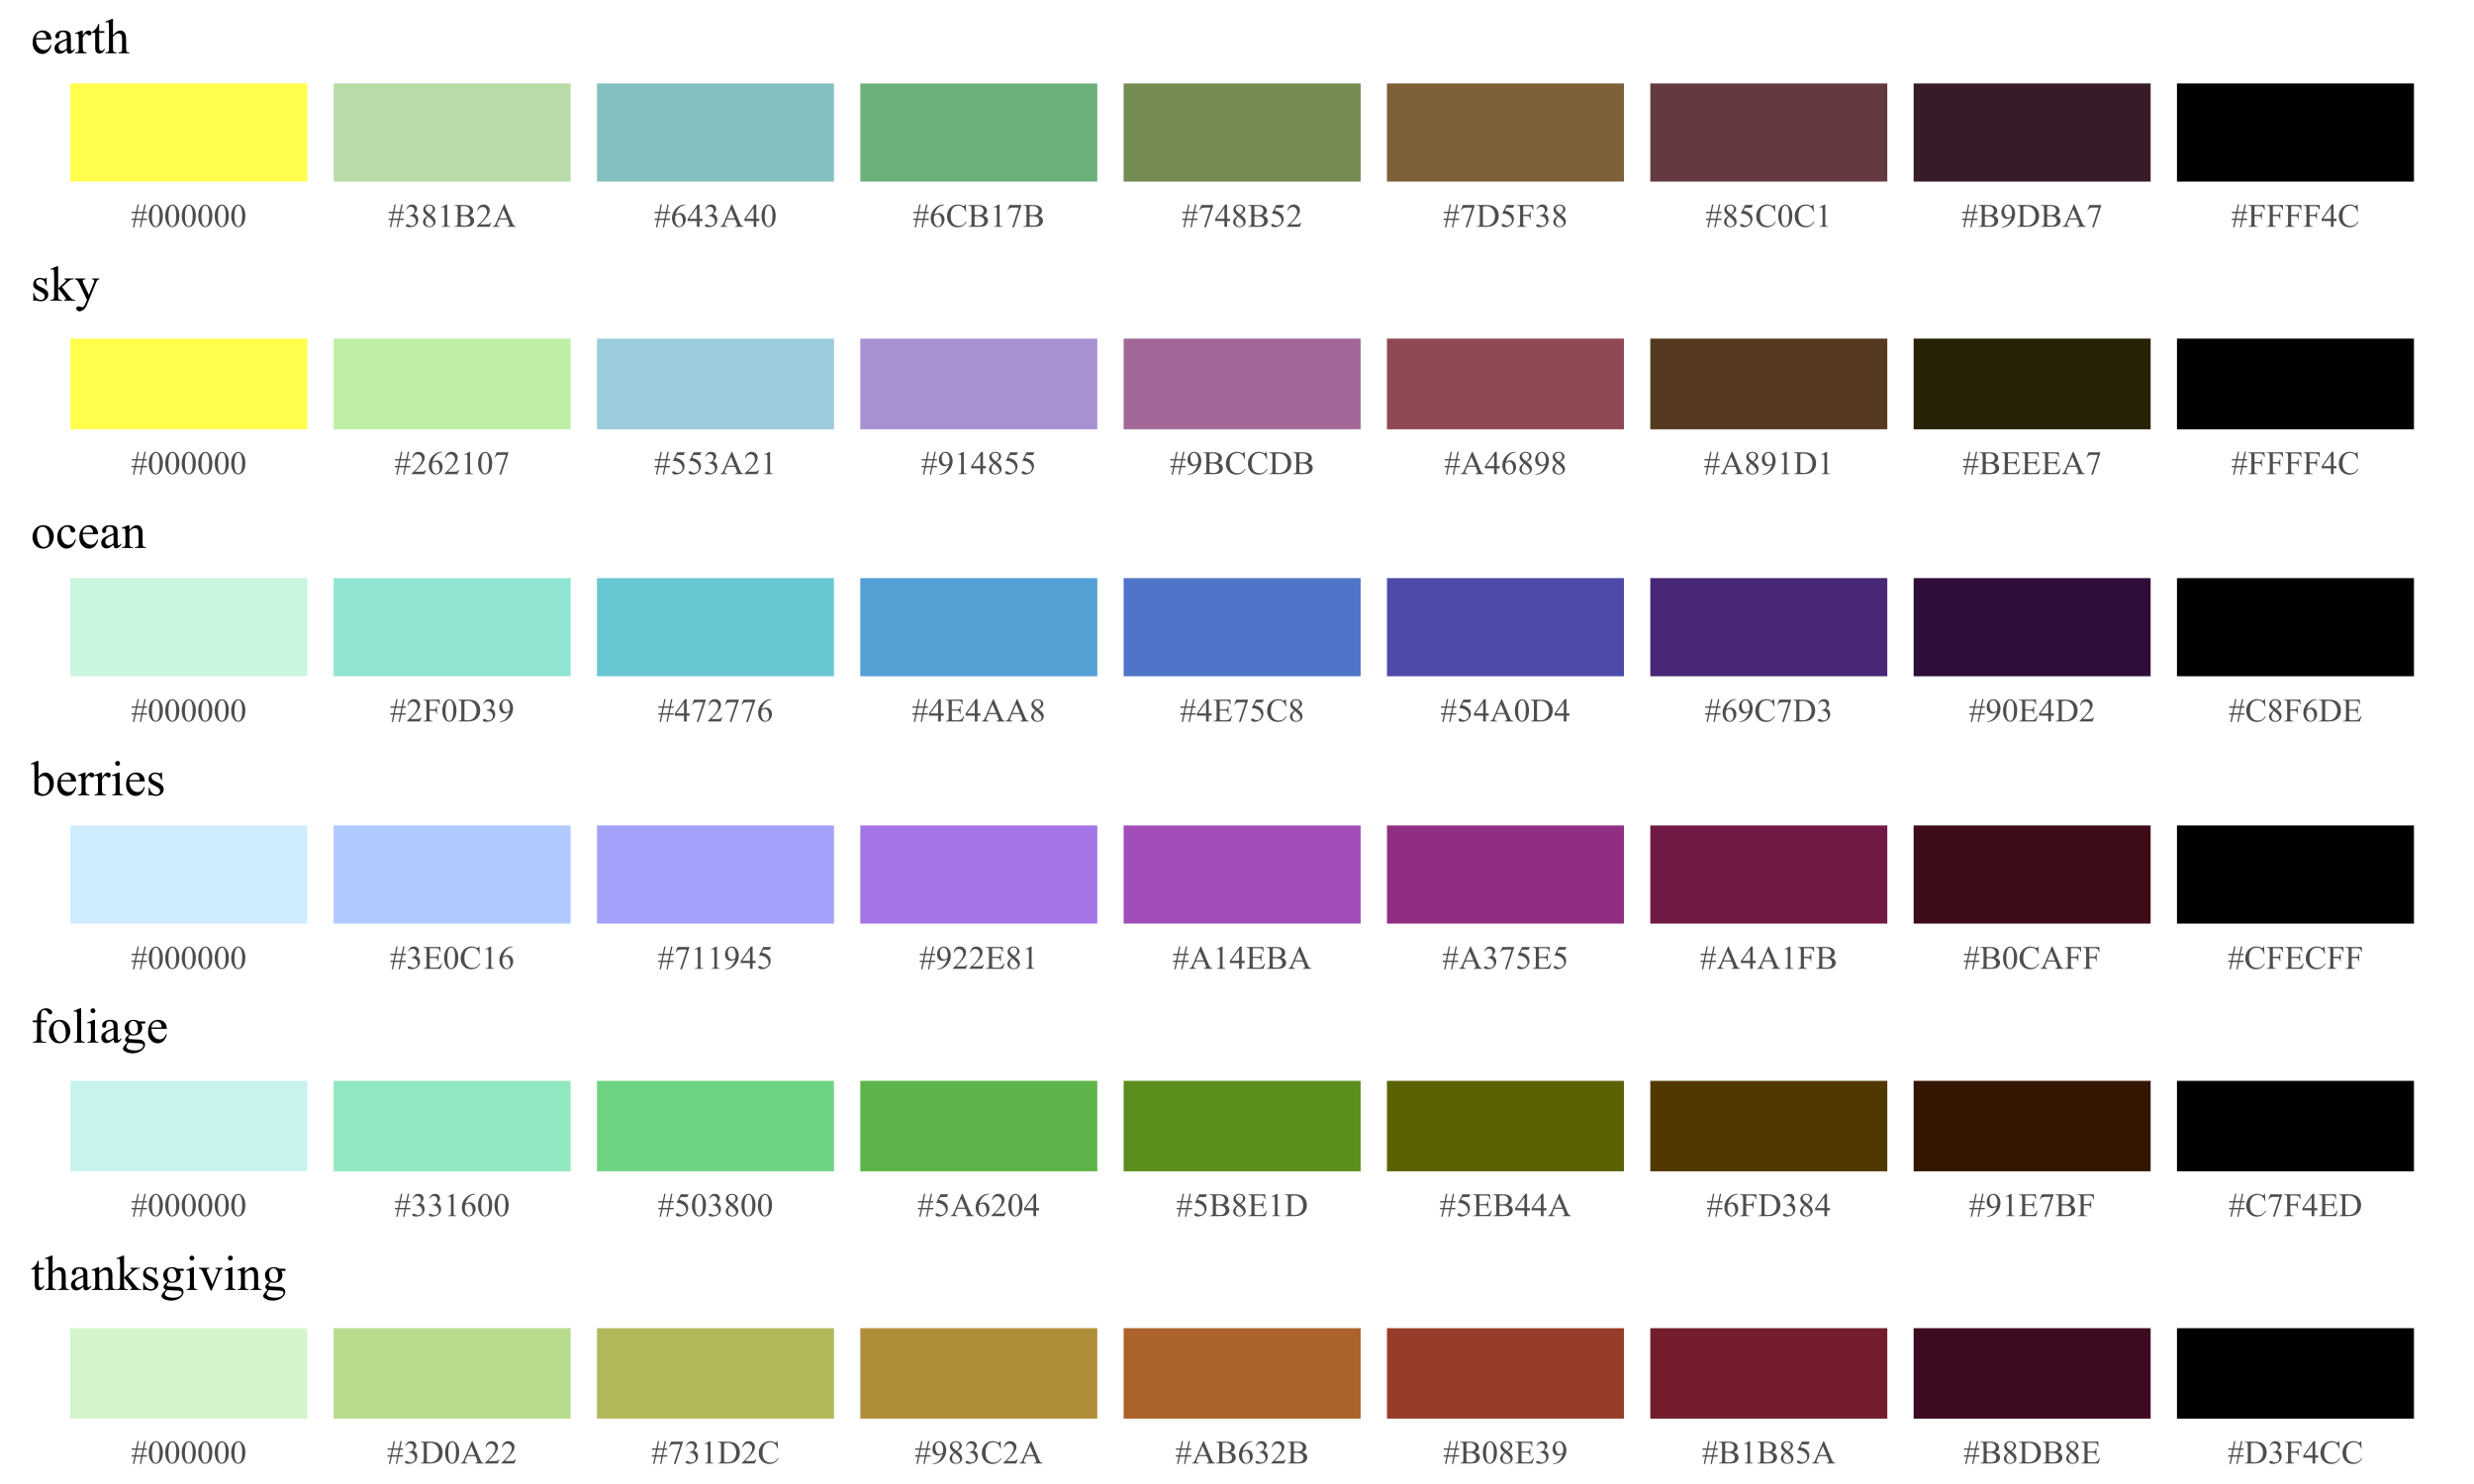 <?xml version="1.0" encoding="UTF-8"?>
<svg xmlns="http://www.w3.org/2000/svg" xmlns:xlink="http://www.w3.org/1999/xlink" width="720pt" height="432pt" viewBox="0 0 720 432" version="1.1">
<defs>
<g>
<symbol overflow="visible" id="glyph0-0">
<path style="stroke:none;" d="M 0.539 0.133 L 0.977 -2 L 0.172 -2 L 0.172 -2.387 L 1.051 -2.387 L 1.375 -3.992 L 0.172 -3.992 L 0.172 -4.367 L 1.461 -4.367 L 1.891 -6.5 L 2.277 -6.5 L 1.852 -4.367 L 3.43 -4.367 L 3.887 -6.5 L 4.273 -6.5 L 3.828 -4.367 L 4.625 -4.367 L 4.625 -3.992 L 3.758 -3.992 L 3.43 -2.387 L 4.625 -2.387 L 4.625 -2 L 3.352 -2 L 2.914 0.133 L 2.535 0.133 L 2.961 -2 L 1.375 -2 L 0.93 0.133 Z M 1.445 -2.387 L 3.031 -2.387 L 3.371 -3.992 L 1.773 -3.992 Z M 1.445 -2.387 "/>
</symbol>
<symbol overflow="visible" id="glyph0-1">
<path style="stroke:none;" d="M 0.348 -3.141 C 0.344 -3.863 0.453 -4.484 0.676 -5.012 C 0.891 -5.531 1.184 -5.922 1.547 -6.184 C 1.828 -6.383 2.117 -6.484 2.418 -6.488 C 2.902 -6.484 3.34 -6.238 3.73 -5.742 C 4.211 -5.125 4.453 -4.289 4.457 -3.238 C 4.453 -2.5 4.348 -1.875 4.137 -1.359 C 3.926 -0.844 3.652 -0.469 3.324 -0.234 C 2.992 -0.004 2.676 0.109 2.371 0.113 C 1.762 0.109 1.258 -0.246 0.859 -0.961 C 0.516 -1.562 0.344 -2.289 0.348 -3.141 Z M 1.266 -3.023 C 1.266 -2.148 1.371 -1.434 1.59 -0.883 C 1.762 -0.414 2.027 -0.18 2.387 -0.184 C 2.551 -0.18 2.727 -0.258 2.91 -0.41 C 3.09 -0.559 3.227 -0.812 3.324 -1.172 C 3.465 -1.707 3.539 -2.465 3.539 -3.445 C 3.539 -4.168 3.461 -4.77 3.312 -5.258 C 3.195 -5.613 3.051 -5.871 2.879 -6.023 C 2.746 -6.125 2.594 -6.176 2.414 -6.18 C 2.199 -6.176 2.008 -6.078 1.848 -5.891 C 1.617 -5.629 1.465 -5.223 1.387 -4.668 C 1.305 -4.109 1.266 -3.562 1.266 -3.023 Z M 1.266 -3.023 "/>
</symbol>
<symbol overflow="visible" id="glyph0-2">
<path style="stroke:none;" d="M 0.488 -5.148 C 0.664 -5.574 0.895 -5.902 1.172 -6.137 C 1.449 -6.367 1.793 -6.484 2.207 -6.488 C 2.715 -6.484 3.105 -6.32 3.379 -5.992 C 3.582 -5.742 3.684 -5.477 3.688 -5.199 C 3.684 -4.73 3.395 -4.254 2.816 -3.766 C 3.203 -3.609 3.5 -3.391 3.703 -3.105 C 3.902 -2.82 4 -2.484 4.004 -2.105 C 4 -1.551 3.824 -1.074 3.477 -0.676 C 3.016 -0.148 2.355 0.109 1.496 0.113 C 1.062 0.109 0.773 0.059 0.621 -0.047 C 0.465 -0.152 0.387 -0.266 0.391 -0.391 C 0.387 -0.477 0.422 -0.555 0.5 -0.625 C 0.57 -0.691 0.66 -0.727 0.766 -0.73 C 0.84 -0.727 0.918 -0.715 1.004 -0.695 C 1.051 -0.676 1.172 -0.617 1.363 -0.523 C 1.547 -0.422 1.676 -0.363 1.754 -0.348 C 1.863 -0.309 1.988 -0.293 2.125 -0.297 C 2.441 -0.293 2.719 -0.414 2.953 -0.664 C 3.188 -0.906 3.305 -1.199 3.309 -1.543 C 3.305 -1.785 3.25 -2.027 3.145 -2.266 C 3.062 -2.438 2.973 -2.57 2.879 -2.664 C 2.738 -2.785 2.555 -2.898 2.324 -3.004 C 2.086 -3.102 1.848 -3.152 1.609 -3.156 L 1.457 -3.156 L 1.457 -3.297 C 1.703 -3.324 1.949 -3.414 2.199 -3.562 C 2.445 -3.707 2.629 -3.883 2.742 -4.09 C 2.852 -4.297 2.906 -4.523 2.91 -4.773 C 2.906 -5.09 2.805 -5.348 2.605 -5.551 C 2.402 -5.746 2.152 -5.848 1.855 -5.852 C 1.367 -5.848 0.961 -5.586 0.641 -5.07 Z M 0.488 -5.148 "/>
</symbol>
<symbol overflow="visible" id="glyph0-3">
<path style="stroke:none;" d="M 1.844 -3.203 C 1.336 -3.613 1.012 -3.945 0.867 -4.195 C 0.723 -4.445 0.648 -4.703 0.652 -4.973 C 0.648 -5.383 0.809 -5.738 1.129 -6.039 C 1.445 -6.336 1.867 -6.484 2.398 -6.488 C 2.906 -6.484 3.32 -6.348 3.637 -6.07 C 3.945 -5.789 4.102 -5.469 4.105 -5.117 C 4.102 -4.875 4.016 -4.633 3.852 -4.391 C 3.68 -4.141 3.328 -3.852 2.797 -3.52 C 3.344 -3.094 3.711 -2.758 3.891 -2.516 C 4.125 -2.195 4.242 -1.859 4.246 -1.508 C 4.242 -1.059 4.07 -0.68 3.734 -0.363 C 3.391 -0.047 2.945 0.109 2.395 0.113 C 1.789 0.109 1.32 -0.074 0.984 -0.453 C 0.715 -0.754 0.578 -1.086 0.582 -1.449 C 0.578 -1.727 0.672 -2.008 0.863 -2.285 C 1.051 -2.559 1.379 -2.863 1.844 -3.203 Z M 2.578 -3.703 C 2.953 -4.039 3.188 -4.305 3.289 -4.504 C 3.387 -4.695 3.438 -4.914 3.441 -5.164 C 3.438 -5.488 3.348 -5.746 3.164 -5.934 C 2.977 -6.117 2.723 -6.211 2.41 -6.215 C 2.086 -6.211 1.828 -6.117 1.629 -5.938 C 1.43 -5.75 1.328 -5.535 1.332 -5.293 C 1.328 -5.125 1.371 -4.965 1.453 -4.805 C 1.535 -4.641 1.652 -4.484 1.809 -4.34 Z M 2.062 -3.023 C 1.801 -2.805 1.605 -2.566 1.484 -2.309 C 1.355 -2.051 1.293 -1.77 1.297 -1.473 C 1.293 -1.066 1.406 -0.746 1.629 -0.504 C 1.848 -0.262 2.125 -0.141 2.469 -0.141 C 2.805 -0.141 3.078 -0.234 3.281 -0.426 C 3.484 -0.613 3.586 -0.844 3.586 -1.121 C 3.586 -1.34 3.523 -1.543 3.406 -1.727 C 3.18 -2.055 2.734 -2.488 2.062 -3.023 Z M 2.062 -3.023 "/>
</symbol>
<symbol overflow="visible" id="glyph0-4">
<path style="stroke:none;" d="M 1.125 -5.734 L 2.672 -6.488 L 2.828 -6.488 L 2.828 -1.121 C 2.824 -0.762 2.84 -0.539 2.871 -0.453 C 2.898 -0.363 2.957 -0.297 3.055 -0.254 C 3.145 -0.203 3.336 -0.176 3.629 -0.172 L 3.629 0 L 1.238 0 L 1.238 -0.172 C 1.535 -0.176 1.73 -0.203 1.816 -0.25 C 1.902 -0.293 1.961 -0.355 2 -0.434 C 2.031 -0.508 2.051 -0.734 2.055 -1.121 L 2.055 -4.551 C 2.051 -5.012 2.035 -5.309 2.008 -5.441 C 1.98 -5.539 1.941 -5.613 1.887 -5.664 C 1.828 -5.707 1.758 -5.73 1.68 -5.734 C 1.559 -5.73 1.398 -5.68 1.195 -5.586 Z M 1.125 -5.734 "/>
</symbol>
<symbol overflow="visible" id="glyph0-5">
<path style="stroke:none;" d="M 4.434 -3.242 C 4.871 -3.145 5.199 -2.996 5.422 -2.793 C 5.723 -2.504 5.875 -2.152 5.879 -1.738 C 5.875 -1.422 5.777 -1.121 5.578 -0.832 C 5.375 -0.543 5.098 -0.332 4.754 -0.199 C 4.402 -0.066 3.871 0 3.16 0 L 0.16 0 L 0.16 -0.172 L 0.398 -0.172 C 0.664 -0.168 0.852 -0.254 0.969 -0.426 C 1.039 -0.531 1.078 -0.766 1.078 -1.125 L 1.078 -5.23 C 1.078 -5.621 1.031 -5.871 0.941 -5.977 C 0.816 -6.113 0.637 -6.18 0.398 -6.184 L 0.16 -6.184 L 0.16 -6.355 L 2.906 -6.355 C 3.418 -6.352 3.828 -6.312 4.141 -6.242 C 4.605 -6.125 4.961 -5.926 5.211 -5.645 C 5.453 -5.355 5.578 -5.027 5.582 -4.66 C 5.578 -4.336 5.48 -4.051 5.289 -3.801 C 5.094 -3.547 4.809 -3.359 4.434 -3.242 Z M 1.977 -3.496 C 2.09 -3.473 2.223 -3.457 2.375 -3.445 C 2.52 -3.434 2.684 -3.426 2.863 -3.43 C 3.316 -3.426 3.66 -3.477 3.891 -3.578 C 4.121 -3.676 4.297 -3.828 4.418 -4.031 C 4.539 -4.234 4.598 -4.453 4.602 -4.695 C 4.598 -5.062 4.449 -5.383 4.148 -5.648 C 3.844 -5.91 3.398 -6.039 2.82 -6.043 C 2.504 -6.039 2.223 -6.004 1.977 -5.938 Z M 1.977 -0.461 C 2.336 -0.371 2.695 -0.328 3.051 -0.332 C 3.613 -0.328 4.043 -0.457 4.344 -0.715 C 4.637 -0.969 4.785 -1.281 4.789 -1.66 C 4.785 -1.902 4.719 -2.141 4.586 -2.371 C 4.449 -2.598 4.23 -2.777 3.93 -2.91 C 3.625 -3.039 3.25 -3.105 2.809 -3.109 C 2.609 -3.105 2.445 -3.102 2.309 -3.098 C 2.172 -3.09 2.059 -3.078 1.977 -3.066 Z M 1.977 -0.461 "/>
</symbol>
<symbol overflow="visible" id="glyph0-6">
<path style="stroke:none;" d="M 4.402 -1.223 L 3.957 0 L 0.207 0 L 0.207 -0.172 C 1.305 -1.176 2.082 -2 2.535 -2.637 C 2.984 -3.273 3.211 -3.855 3.211 -4.387 C 3.211 -4.789 3.086 -5.121 2.84 -5.379 C 2.59 -5.637 2.293 -5.766 1.953 -5.77 C 1.637 -5.766 1.359 -5.676 1.113 -5.496 C 0.863 -5.312 0.68 -5.043 0.562 -4.691 L 0.391 -4.691 C 0.465 -5.266 0.664 -5.711 0.992 -6.023 C 1.312 -6.332 1.719 -6.484 2.203 -6.488 C 2.719 -6.484 3.148 -6.32 3.492 -5.988 C 3.836 -5.656 4.008 -5.266 4.012 -4.82 C 4.008 -4.496 3.934 -4.172 3.789 -3.852 C 3.555 -3.344 3.18 -2.809 2.664 -2.246 C 1.883 -1.391 1.395 -0.879 1.203 -0.707 L 2.863 -0.707 C 3.199 -0.703 3.438 -0.715 3.574 -0.742 C 3.707 -0.766 3.828 -0.816 3.941 -0.895 C 4.047 -0.969 4.141 -1.078 4.227 -1.223 Z M 4.402 -1.223 "/>
</symbol>
<symbol overflow="visible" id="glyph0-7">
<path style="stroke:none;" d="M 4.391 -2.129 L 1.93 -2.129 L 1.5 -1.125 C 1.391 -0.875 1.336 -0.688 1.34 -0.57 C 1.336 -0.469 1.383 -0.387 1.477 -0.316 C 1.57 -0.242 1.77 -0.191 2.078 -0.172 L 2.078 0 L 0.074 0 L 0.074 -0.172 C 0.336 -0.215 0.508 -0.277 0.59 -0.355 C 0.746 -0.504 0.922 -0.809 1.121 -1.27 L 3.355 -6.5 L 3.52 -6.5 L 5.734 -1.215 C 5.91 -0.785 6.07 -0.512 6.219 -0.387 C 6.359 -0.258 6.562 -0.184 6.824 -0.172 L 6.824 0 L 4.316 0 L 4.316 -0.172 C 4.566 -0.18 4.738 -0.223 4.828 -0.297 C 4.918 -0.367 4.961 -0.457 4.965 -0.562 C 4.961 -0.699 4.898 -0.914 4.777 -1.215 Z M 4.262 -2.477 L 3.184 -5.043 L 2.078 -2.477 Z M 4.262 -2.477 "/>
</symbol>
<symbol overflow="visible" id="glyph0-8">
<path style="stroke:none;" d="M 4.305 -6.488 L 4.305 -6.312 C 3.887 -6.27 3.551 -6.188 3.293 -6.066 C 3.031 -5.941 2.773 -5.754 2.52 -5.504 C 2.262 -5.246 2.051 -4.965 1.887 -4.656 C 1.719 -4.344 1.578 -3.973 1.469 -3.547 C 1.914 -3.852 2.363 -4.008 2.82 -4.012 C 3.25 -4.008 3.629 -3.832 3.949 -3.484 C 4.27 -3.133 4.43 -2.684 4.43 -2.137 C 4.43 -1.602 4.266 -1.117 3.945 -0.684 C 3.555 -0.152 3.043 0.109 2.41 0.113 C 1.973 0.109 1.605 -0.031 1.305 -0.32 C 0.707 -0.875 0.41 -1.598 0.414 -2.492 C 0.41 -3.059 0.523 -3.602 0.754 -4.113 C 0.98 -4.625 1.305 -5.078 1.73 -5.477 C 2.152 -5.871 2.559 -6.141 2.949 -6.281 C 3.332 -6.418 3.695 -6.484 4.031 -6.488 Z M 1.387 -3.207 C 1.328 -2.781 1.301 -2.441 1.305 -2.184 C 1.301 -1.883 1.355 -1.559 1.469 -1.207 C 1.578 -0.855 1.742 -0.574 1.965 -0.371 C 2.121 -0.219 2.316 -0.145 2.547 -0.148 C 2.816 -0.145 3.059 -0.273 3.273 -0.531 C 3.484 -0.785 3.59 -1.152 3.594 -1.633 C 3.59 -2.164 3.484 -2.625 3.273 -3.02 C 3.059 -3.406 2.758 -3.602 2.371 -3.605 C 2.25 -3.602 2.121 -3.578 1.988 -3.527 C 1.848 -3.477 1.648 -3.367 1.387 -3.207 Z M 1.387 -3.207 "/>
</symbol>
<symbol overflow="visible" id="glyph0-9">
<path style="stroke:none;" d="M 4.469 -2.344 L 4.469 -1.68 L 3.613 -1.68 L 3.613 0 L 2.84 0 L 2.84 -1.68 L 0.148 -1.68 L 0.148 -2.277 L 3.098 -6.488 L 3.613 -6.488 L 3.613 -2.344 Z M 2.84 -2.344 L 2.84 -5.5 L 0.609 -2.344 Z M 2.84 -2.344 "/>
</symbol>
<symbol overflow="visible" id="glyph0-10">
<path style="stroke:none;" d="M 5.781 -6.5 L 5.926 -4.34 L 5.781 -4.34 C 5.582 -4.984 5.305 -5.449 4.949 -5.738 C 4.586 -6.02 4.156 -6.164 3.656 -6.164 C 3.234 -6.164 2.852 -6.055 2.512 -5.844 C 2.168 -5.625 1.898 -5.285 1.707 -4.82 C 1.508 -4.348 1.41 -3.766 1.414 -3.07 C 1.41 -2.492 1.504 -1.992 1.691 -1.574 C 1.875 -1.148 2.152 -0.824 2.523 -0.602 C 2.891 -0.375 3.312 -0.262 3.793 -0.266 C 4.199 -0.262 4.562 -0.352 4.883 -0.531 C 5.195 -0.707 5.543 -1.059 5.926 -1.586 L 6.07 -1.492 C 5.75 -0.922 5.375 -0.508 4.953 -0.246 C 4.523 0.012 4.02 0.141 3.441 0.145 C 2.383 0.141 1.566 -0.246 0.992 -1.027 C 0.559 -1.605 0.344 -2.289 0.348 -3.078 C 0.344 -3.711 0.488 -4.297 0.773 -4.828 C 1.055 -5.359 1.445 -5.77 1.945 -6.062 C 2.445 -6.352 2.988 -6.496 3.582 -6.5 C 4.035 -6.496 4.488 -6.387 4.941 -6.164 C 5.066 -6.094 5.16 -6.059 5.223 -6.062 C 5.301 -6.059 5.375 -6.086 5.441 -6.148 C 5.52 -6.23 5.578 -6.348 5.617 -6.5 Z M 5.781 -6.5 "/>
</symbol>
<symbol overflow="visible" id="glyph0-11">
<path style="stroke:none;" d="M 0.965 -6.355 L 4.375 -6.355 L 4.375 -6.18 L 2.254 0.133 L 1.73 0.133 L 3.629 -5.594 L 1.879 -5.594 C 1.523 -5.59 1.273 -5.547 1.125 -5.465 C 0.859 -5.32 0.648 -5.098 0.492 -4.801 L 0.355 -4.852 Z M 0.965 -6.355 "/>
</symbol>
<symbol overflow="visible" id="glyph0-12">
<path style="stroke:none;" d="M 4.168 -6.355 L 3.801 -5.559 L 1.891 -5.559 L 1.473 -4.707 C 2.297 -4.582 2.953 -4.273 3.441 -3.781 C 3.852 -3.352 4.059 -2.852 4.062 -2.281 C 4.059 -1.945 3.992 -1.637 3.859 -1.355 C 3.723 -1.066 3.551 -0.824 3.348 -0.629 C 3.137 -0.426 2.906 -0.266 2.656 -0.145 C 2.293 0.027 1.926 0.109 1.551 0.113 C 1.168 0.109 0.891 0.047 0.719 -0.082 C 0.543 -0.211 0.457 -0.352 0.461 -0.512 C 0.457 -0.594 0.492 -0.672 0.566 -0.742 C 0.637 -0.809 0.727 -0.844 0.84 -0.844 C 0.918 -0.844 0.988 -0.828 1.051 -0.805 C 1.109 -0.777 1.215 -0.715 1.363 -0.613 C 1.594 -0.449 1.832 -0.367 2.078 -0.371 C 2.441 -0.367 2.762 -0.508 3.039 -0.785 C 3.312 -1.059 3.449 -1.395 3.453 -1.797 C 3.449 -2.176 3.328 -2.535 3.082 -2.871 C 2.836 -3.203 2.496 -3.457 2.062 -3.641 C 1.719 -3.777 1.254 -3.859 0.672 -3.887 L 1.891 -6.355 Z M 4.168 -6.355 "/>
</symbol>
<symbol overflow="visible" id="glyph0-13">
<path style="stroke:none;" d="M 0.164 0 L 0.164 -0.172 L 0.402 -0.172 C 0.668 -0.168 0.859 -0.254 0.977 -0.43 C 1.043 -0.531 1.078 -0.766 1.078 -1.125 L 1.078 -5.23 C 1.078 -5.625 1.031 -5.875 0.945 -5.977 C 0.82 -6.113 0.641 -6.18 0.402 -6.184 L 0.164 -6.184 L 0.164 -6.355 L 2.75 -6.355 C 3.695 -6.352 4.418 -6.242 4.918 -6.031 C 5.41 -5.812 5.809 -5.453 6.113 -4.953 C 6.41 -4.445 6.562 -3.867 6.566 -3.211 C 6.562 -2.324 6.293 -1.582 5.762 -0.992 C 5.152 -0.328 4.234 0 3.004 0 Z M 1.977 -0.461 C 2.371 -0.371 2.707 -0.328 2.977 -0.328 C 3.699 -0.328 4.301 -0.582 4.781 -1.09 C 5.258 -1.598 5.496 -2.289 5.5 -3.164 C 5.496 -4.039 5.258 -4.73 4.781 -5.238 C 4.301 -5.746 3.684 -6 2.938 -6 C 2.652 -6 2.332 -5.953 1.977 -5.863 Z M 1.977 -0.461 "/>
</symbol>
<symbol overflow="visible" id="glyph0-14">
<path style="stroke:none;" d="M 1.965 -6.008 L 1.965 -3.512 L 3.121 -3.512 C 3.383 -3.508 3.578 -3.566 3.703 -3.688 C 3.828 -3.801 3.91 -4.035 3.953 -4.383 L 4.125 -4.383 L 4.125 -2.23 L 3.953 -2.23 C 3.945 -2.477 3.914 -2.656 3.855 -2.773 C 3.793 -2.887 3.707 -2.977 3.602 -3.035 C 3.492 -3.09 3.332 -3.117 3.121 -3.121 L 1.965 -3.121 L 1.965 -1.125 C 1.961 -0.801 1.98 -0.586 2.023 -0.488 C 2.051 -0.406 2.117 -0.34 2.223 -0.285 C 2.355 -0.207 2.5 -0.168 2.652 -0.172 L 2.883 -0.172 L 2.883 0 L 0.156 0 L 0.156 -0.172 L 0.379 -0.172 C 0.641 -0.168 0.832 -0.246 0.953 -0.402 C 1.023 -0.5 1.059 -0.742 1.062 -1.125 L 1.062 -5.23 C 1.059 -5.551 1.039 -5.762 1.004 -5.867 C 0.969 -5.941 0.906 -6.012 0.812 -6.07 C 0.676 -6.145 0.531 -6.18 0.379 -6.184 L 0.156 -6.184 L 0.156 -6.355 L 4.883 -6.355 L 4.945 -4.961 L 4.781 -4.961 C 4.699 -5.254 4.602 -5.473 4.496 -5.613 C 4.387 -5.75 4.254 -5.848 4.098 -5.914 C 3.938 -5.973 3.695 -6.004 3.367 -6.008 Z M 1.965 -6.008 "/>
</symbol>
<symbol overflow="visible" id="glyph0-15">
<path style="stroke:none;" d="M 0.508 0.133 L 0.508 -0.043 C 0.91 -0.043 1.289 -0.137 1.641 -0.324 C 1.988 -0.504 2.324 -0.824 2.652 -1.285 C 2.977 -1.738 3.203 -2.242 3.336 -2.789 C 2.844 -2.473 2.402 -2.312 2.008 -2.316 C 1.559 -2.312 1.176 -2.484 0.855 -2.832 C 0.535 -3.176 0.375 -3.637 0.379 -4.211 C 0.375 -4.762 0.535 -5.258 0.859 -5.695 C 1.238 -6.223 1.738 -6.484 2.363 -6.488 C 2.879 -6.484 3.328 -6.27 3.703 -5.84 C 4.156 -5.305 4.383 -4.645 4.387 -3.863 C 4.383 -3.152 4.211 -2.496 3.867 -1.887 C 3.52 -1.273 3.035 -0.766 2.418 -0.367 C 1.914 -0.035 1.367 0.129 0.773 0.133 Z M 3.414 -3.137 C 3.465 -3.539 3.492 -3.863 3.496 -4.109 C 3.492 -4.41 3.441 -4.738 3.34 -5.094 C 3.238 -5.441 3.09 -5.711 2.902 -5.902 C 2.711 -6.086 2.496 -6.18 2.258 -6.184 C 1.977 -6.18 1.734 -6.055 1.527 -5.809 C 1.316 -5.555 1.211 -5.184 1.215 -4.691 C 1.211 -4.031 1.352 -3.516 1.633 -3.145 C 1.832 -2.875 2.082 -2.742 2.383 -2.742 C 2.523 -2.742 2.691 -2.773 2.891 -2.844 C 3.086 -2.91 3.262 -3.008 3.414 -3.137 Z M 3.414 -3.137 "/>
</symbol>
<symbol overflow="visible" id="glyph0-16">
<path style="stroke:none;" d="M 2.008 -6.008 L 2.008 -3.496 L 3.402 -3.496 C 3.762 -3.492 4.004 -3.547 4.129 -3.66 C 4.289 -3.801 4.379 -4.055 4.402 -4.422 L 4.574 -4.422 L 4.574 -2.207 L 4.402 -2.207 C 4.355 -2.516 4.312 -2.715 4.27 -2.805 C 4.211 -2.91 4.117 -2.996 3.992 -3.062 C 3.859 -3.121 3.664 -3.152 3.402 -3.156 L 2.008 -3.156 L 2.008 -1.059 C 2.004 -0.773 2.016 -0.602 2.043 -0.543 C 2.066 -0.48 2.109 -0.434 2.176 -0.398 C 2.234 -0.363 2.355 -0.344 2.531 -0.348 L 3.609 -0.348 C 3.969 -0.344 4.227 -0.371 4.391 -0.422 C 4.551 -0.469 4.707 -0.566 4.859 -0.719 C 5.051 -0.91 5.25 -1.203 5.457 -1.594 L 5.645 -1.594 L 5.094 0 L 0.195 0 L 0.195 -0.172 L 0.422 -0.172 C 0.57 -0.168 0.711 -0.207 0.848 -0.281 C 0.945 -0.328 1.012 -0.402 1.051 -0.504 C 1.082 -0.605 1.102 -0.809 1.105 -1.121 L 1.105 -5.25 C 1.102 -5.652 1.062 -5.898 0.984 -5.996 C 0.871 -6.117 0.684 -6.18 0.422 -6.184 L 0.195 -6.184 L 0.195 -6.355 L 5.094 -6.355 L 5.164 -4.965 L 4.984 -4.965 C 4.914 -5.293 4.84 -5.523 4.762 -5.652 C 4.68 -5.773 4.562 -5.867 4.41 -5.938 C 4.281 -5.98 4.062 -6.004 3.75 -6.008 Z M 2.008 -6.008 "/>
</symbol>
<symbol overflow="visible" id="glyph1-0">
<path style="stroke:none;" d="M 1.531 -4.016 C 1.523 -3.055 1.758 -2.305 2.23 -1.766 C 2.695 -1.219 3.246 -0.949 3.883 -0.949 C 4.301 -0.949 4.668 -1.062 4.98 -1.297 C 5.293 -1.523 5.555 -1.922 5.766 -2.488 L 5.984 -2.348 C 5.883 -1.703 5.598 -1.117 5.125 -0.594 C 4.648 -0.066 4.055 0.191 3.348 0.195 C 2.57 0.191 1.91 -0.105 1.359 -0.707 C 0.809 -1.305 0.531 -2.113 0.535 -3.137 C 0.531 -4.234 0.816 -5.094 1.383 -5.711 C 1.945 -6.324 2.652 -6.633 3.508 -6.637 C 4.227 -6.633 4.82 -6.395 5.285 -5.922 C 5.75 -5.445 5.98 -4.809 5.984 -4.016 Z M 1.531 -4.422 L 4.516 -4.422 C 4.488 -4.832 4.438 -5.121 4.367 -5.293 C 4.246 -5.551 4.074 -5.758 3.844 -5.91 C 3.609 -6.059 3.363 -6.133 3.113 -6.137 C 2.723 -6.133 2.375 -5.984 2.07 -5.684 C 1.758 -5.379 1.578 -4.957 1.531 -4.422 Z M 1.531 -4.422 "/>
</symbol>
<symbol overflow="visible" id="glyph1-1">
<path style="stroke:none;" d="M 4.098 -0.93 C 3.434 -0.414 3.02 -0.117 2.855 -0.043 C 2.598 0.074 2.328 0.129 2.047 0.133 C 1.598 0.129 1.23 -0.02 0.945 -0.324 C 0.652 -0.625 0.508 -1.027 0.512 -1.527 C 0.508 -1.836 0.578 -2.105 0.723 -2.34 C 0.91 -2.656 1.246 -2.957 1.727 -3.242 C 2.199 -3.52 2.988 -3.863 4.098 -4.27 L 4.098 -4.52 C 4.094 -5.16 3.992 -5.602 3.793 -5.844 C 3.586 -6.078 3.289 -6.199 2.902 -6.203 C 2.605 -6.199 2.371 -6.117 2.199 -5.961 C 2.02 -5.797 1.934 -5.617 1.934 -5.414 L 1.949 -5.008 C 1.945 -4.789 1.891 -4.621 1.781 -4.508 C 1.672 -4.387 1.527 -4.328 1.352 -4.332 C 1.176 -4.328 1.031 -4.391 0.922 -4.512 C 0.809 -4.633 0.754 -4.797 0.758 -5.012 C 0.754 -5.41 0.961 -5.781 1.375 -6.121 C 1.785 -6.457 2.363 -6.625 3.113 -6.629 C 3.684 -6.625 4.152 -6.531 4.52 -6.344 C 4.793 -6.195 5 -5.969 5.133 -5.66 C 5.215 -5.457 5.254 -5.043 5.258 -4.422 L 5.258 -2.234 C 5.254 -1.617 5.266 -1.242 5.293 -1.105 C 5.312 -0.965 5.352 -0.871 5.41 -0.828 C 5.461 -0.777 5.523 -0.754 5.598 -0.758 C 5.668 -0.754 5.734 -0.773 5.793 -0.809 C 5.891 -0.867 6.082 -1.035 6.363 -1.32 L 6.363 -0.93 C 5.836 -0.227 5.332 0.121 4.859 0.125 C 4.625 0.121 4.441 0.047 4.309 -0.113 C 4.168 -0.27 4.098 -0.543 4.098 -0.93 Z M 4.098 -1.387 L 4.098 -3.84 C 3.387 -3.555 2.93 -3.355 2.727 -3.242 C 2.352 -3.031 2.09 -2.816 1.934 -2.594 C 1.773 -2.367 1.691 -2.121 1.695 -1.855 C 1.691 -1.516 1.793 -1.234 1.996 -1.016 C 2.195 -0.789 2.426 -0.68 2.691 -0.684 C 3.043 -0.68 3.512 -0.914 4.098 -1.387 Z M 4.098 -1.387 "/>
</symbol>
<symbol overflow="visible" id="glyph1-2">
<path style="stroke:none;" d="M 2.336 -6.629 L 2.336 -5.184 C 2.871 -6.145 3.422 -6.625 3.992 -6.629 C 4.246 -6.625 4.461 -6.547 4.633 -6.395 C 4.801 -6.234 4.887 -6.055 4.887 -5.852 C 4.887 -5.664 4.824 -5.508 4.703 -5.383 C 4.578 -5.254 4.434 -5.191 4.27 -5.195 C 4.102 -5.191 3.918 -5.273 3.715 -5.438 C 3.512 -5.598 3.359 -5.676 3.262 -5.68 C 3.176 -5.676 3.086 -5.629 2.988 -5.539 C 2.777 -5.344 2.559 -5.027 2.336 -4.59 L 2.336 -1.504 C 2.332 -1.145 2.375 -0.875 2.469 -0.695 C 2.523 -0.566 2.633 -0.461 2.789 -0.379 C 2.945 -0.293 3.168 -0.25 3.461 -0.254 L 3.461 0 L 0.16 0 L 0.16 -0.254 C 0.484 -0.25 0.73 -0.301 0.895 -0.406 C 1.008 -0.477 1.09 -0.598 1.141 -0.766 C 1.16 -0.844 1.172 -1.07 1.176 -1.449 L 1.176 -3.945 C 1.172 -4.691 1.156 -5.141 1.129 -5.285 C 1.094 -5.426 1.035 -5.527 0.957 -5.598 C 0.871 -5.66 0.77 -5.695 0.652 -5.695 C 0.504 -5.695 0.34 -5.66 0.16 -5.59 L 0.09 -5.844 L 2.039 -6.629 Z M 2.336 -6.629 "/>
</symbol>
<symbol overflow="visible" id="glyph1-3">
<path style="stroke:none;" d="M 2.32 -8.559 L 2.32 -6.441 L 3.824 -6.441 L 3.824 -5.949 L 2.32 -5.949 L 2.32 -1.773 C 2.32 -1.352 2.379 -1.07 2.5 -0.926 C 2.617 -0.781 2.77 -0.707 2.961 -0.711 C 3.109 -0.707 3.262 -0.758 3.41 -0.855 C 3.555 -0.949 3.664 -1.09 3.746 -1.281 L 4.023 -1.281 C 3.855 -0.816 3.621 -0.469 3.324 -0.242 C 3.02 -0.008 2.711 0.105 2.398 0.105 C 2.18 0.105 1.969 0.047 1.766 -0.074 C 1.555 -0.191 1.402 -0.363 1.309 -0.586 C 1.207 -0.809 1.16 -1.152 1.16 -1.617 L 1.16 -5.949 L 0.141 -5.949 L 0.141 -6.18 C 0.398 -6.281 0.66 -6.457 0.93 -6.703 C 1.199 -6.949 1.441 -7.238 1.652 -7.578 C 1.758 -7.754 1.906 -8.082 2.102 -8.559 Z M 2.32 -8.559 "/>
</symbol>
<symbol overflow="visible" id="glyph1-4">
<path style="stroke:none;" d="M 2.34 -10 L 2.34 -5.289 C 2.855 -5.855 3.27 -6.223 3.578 -6.387 C 3.879 -6.547 4.184 -6.625 4.492 -6.629 C 4.855 -6.625 5.168 -6.527 5.434 -6.328 C 5.691 -6.125 5.887 -5.809 6.02 -5.379 C 6.105 -5.078 6.152 -4.527 6.152 -3.734 L 6.152 -1.457 C 6.152 -1.047 6.184 -0.766 6.25 -0.617 C 6.293 -0.5 6.371 -0.414 6.488 -0.352 C 6.598 -0.285 6.805 -0.25 7.109 -0.254 L 7.109 0 L 3.945 0 L 3.945 -0.254 L 4.094 -0.254 C 4.391 -0.25 4.598 -0.297 4.719 -0.391 C 4.832 -0.48 4.914 -0.613 4.965 -0.793 C 4.973 -0.863 4.98 -1.086 4.984 -1.457 L 4.984 -3.734 C 4.98 -4.434 4.945 -4.895 4.875 -5.117 C 4.801 -5.336 4.684 -5.504 4.527 -5.613 C 4.367 -5.723 4.176 -5.777 3.953 -5.781 C 3.719 -5.777 3.48 -5.715 3.234 -5.598 C 2.984 -5.473 2.684 -5.227 2.34 -4.859 L 2.34 -1.457 C 2.336 -1.012 2.363 -0.738 2.414 -0.633 C 2.461 -0.523 2.551 -0.434 2.688 -0.363 C 2.82 -0.289 3.051 -0.25 3.383 -0.254 L 3.383 0 L 0.191 0 L 0.191 -0.254 C 0.473 -0.25 0.695 -0.297 0.863 -0.387 C 0.953 -0.434 1.031 -0.52 1.09 -0.652 C 1.145 -0.781 1.172 -1.051 1.176 -1.457 L 1.176 -7.285 C 1.172 -8.016 1.152 -8.469 1.121 -8.641 C 1.082 -8.809 1.031 -8.922 0.961 -8.984 C 0.887 -9.043 0.789 -9.074 0.668 -9.078 C 0.566 -9.074 0.406 -9.039 0.191 -8.965 L 0.09 -9.211 L 2.02 -10 Z M 2.34 -10 "/>
</symbol>
<symbol overflow="visible" id="glyph1-5">
<path style="stroke:none;" d="M 4.613 -6.629 L 4.613 -4.438 L 4.379 -4.438 C 4.199 -5.121 3.973 -5.59 3.695 -5.84 C 3.414 -6.086 3.059 -6.211 2.629 -6.215 C 2.297 -6.211 2.031 -6.125 1.832 -5.953 C 1.629 -5.781 1.527 -5.59 1.531 -5.379 C 1.527 -5.113 1.605 -4.887 1.758 -4.703 C 1.902 -4.508 2.195 -4.305 2.645 -4.094 L 3.672 -3.594 C 4.621 -3.125 5.098 -2.516 5.098 -1.758 C 5.098 -1.172 4.875 -0.699 4.434 -0.34 C 3.988 0.016 3.492 0.191 2.945 0.195 C 2.551 0.191 2.102 0.125 1.598 -0.016 C 1.438 -0.059 1.309 -0.082 1.215 -0.086 C 1.105 -0.082 1.023 -0.023 0.965 0.098 L 0.73 0.098 L 0.73 -2.199 L 0.965 -2.199 C 1.094 -1.539 1.344 -1.047 1.715 -0.715 C 2.082 -0.383 2.496 -0.215 2.961 -0.219 C 3.281 -0.215 3.547 -0.312 3.75 -0.504 C 3.953 -0.691 4.055 -0.918 4.059 -1.188 C 4.055 -1.508 3.941 -1.781 3.715 -2.004 C 3.488 -2.223 3.035 -2.5 2.355 -2.84 C 1.676 -3.176 1.23 -3.48 1.02 -3.754 C 0.809 -4.02 0.703 -4.355 0.703 -4.766 C 0.703 -5.293 0.883 -5.738 1.246 -6.094 C 1.609 -6.449 2.078 -6.625 2.656 -6.629 C 2.906 -6.625 3.215 -6.574 3.578 -6.469 C 3.816 -6.398 3.977 -6.363 4.059 -6.363 C 4.129 -6.363 4.188 -6.379 4.23 -6.41 C 4.273 -6.441 4.32 -6.512 4.379 -6.629 Z M 4.613 -6.629 "/>
</symbol>
<symbol overflow="visible" id="glyph1-6">
<path style="stroke:none;" d="M 2.355 -10 L 2.355 -3.594 L 3.992 -5.082 C 4.336 -5.398 4.539 -5.602 4.598 -5.688 C 4.633 -5.742 4.652 -5.797 4.656 -5.855 C 4.652 -5.945 4.613 -6.027 4.539 -6.098 C 4.457 -6.164 4.328 -6.203 4.156 -6.215 L 4.156 -6.441 L 6.953 -6.441 L 6.953 -6.215 C 6.566 -6.203 6.246 -6.145 5.992 -6.039 C 5.734 -5.93 5.453 -5.738 5.152 -5.465 L 3.5 -3.938 L 5.152 -1.848 C 5.609 -1.27 5.922 -0.906 6.082 -0.754 C 6.305 -0.531 6.5 -0.387 6.672 -0.324 C 6.785 -0.273 6.988 -0.25 7.285 -0.254 L 7.285 0 L 4.156 0 L 4.156 -0.254 C 4.328 -0.254 4.449 -0.281 4.516 -0.332 C 4.578 -0.379 4.609 -0.449 4.613 -0.543 C 4.609 -0.648 4.516 -0.82 4.332 -1.062 L 2.355 -3.586 L 2.355 -1.449 C 2.355 -1.027 2.383 -0.754 2.441 -0.625 C 2.5 -0.492 2.582 -0.398 2.691 -0.344 C 2.797 -0.285 3.031 -0.254 3.395 -0.254 L 3.395 0 L 0.121 0 L 0.121 -0.254 C 0.445 -0.25 0.691 -0.289 0.859 -0.371 C 0.953 -0.418 1.027 -0.5 1.082 -0.613 C 1.148 -0.766 1.184 -1.031 1.188 -1.414 L 1.188 -7.277 C 1.184 -8.02 1.168 -8.473 1.137 -8.645 C 1.105 -8.809 1.051 -8.926 0.977 -8.988 C 0.898 -9.051 0.801 -9.082 0.684 -9.086 C 0.582 -9.082 0.434 -9.043 0.238 -8.965 L 0.121 -9.211 L 2.031 -10 Z M 2.355 -10 "/>
</symbol>
<symbol overflow="visible" id="glyph1-7">
<path style="stroke:none;" d="M 0.086 -6.441 L 3.086 -6.441 L 3.086 -6.18 L 2.938 -6.18 C 2.723 -6.176 2.566 -6.129 2.461 -6.043 C 2.355 -5.949 2.301 -5.836 2.305 -5.703 C 2.301 -5.516 2.379 -5.262 2.539 -4.941 L 4.105 -1.695 L 5.547 -5.254 C 5.625 -5.441 5.664 -5.629 5.668 -5.82 C 5.664 -5.902 5.648 -5.969 5.617 -6.012 C 5.578 -6.062 5.52 -6.102 5.441 -6.133 C 5.359 -6.16 5.219 -6.176 5.02 -6.18 L 5.02 -6.441 L 7.117 -6.441 L 7.117 -6.18 C 6.941 -6.16 6.809 -6.121 6.715 -6.066 C 6.621 -6.008 6.516 -5.902 6.406 -5.75 C 6.359 -5.68 6.281 -5.5 6.168 -5.211 L 3.543 1.215 C 3.289 1.836 2.957 2.309 2.547 2.629 C 2.137 2.945 1.742 3.105 1.363 3.109 C 1.086 3.105 0.859 3.023 0.68 2.867 C 0.5 2.703 0.41 2.523 0.414 2.32 C 0.41 2.121 0.473 1.961 0.605 1.844 C 0.73 1.723 0.91 1.664 1.141 1.668 C 1.293 1.664 1.504 1.715 1.773 1.82 C 1.957 1.887 2.074 1.922 2.125 1.926 C 2.262 1.922 2.414 1.848 2.582 1.707 C 2.746 1.559 2.914 1.277 3.086 0.863 L 3.543 -0.254 L 1.23 -5.113 C 1.16 -5.254 1.047 -5.434 0.895 -5.652 C 0.773 -5.812 0.676 -5.922 0.605 -5.984 C 0.492 -6.055 0.32 -6.121 0.086 -6.18 Z M 0.086 -6.441 "/>
</symbol>
<symbol overflow="visible" id="glyph1-8">
<path style="stroke:none;" d="M 3.602 -6.629 C 4.574 -6.625 5.355 -6.258 5.949 -5.52 C 6.445 -4.887 6.695 -4.16 6.699 -3.34 C 6.695 -2.762 6.559 -2.176 6.285 -1.59 C 6.008 -0.996 5.625 -0.551 5.141 -0.254 C 4.652 0.047 4.113 0.191 3.523 0.195 C 2.547 0.191 1.777 -0.191 1.211 -0.965 C 0.723 -1.613 0.48 -2.344 0.484 -3.156 C 0.48 -3.746 0.625 -4.332 0.922 -4.918 C 1.211 -5.496 1.598 -5.93 2.078 -6.211 C 2.555 -6.488 3.062 -6.625 3.602 -6.629 Z M 3.383 -6.172 C 3.129 -6.168 2.879 -6.094 2.633 -5.949 C 2.379 -5.801 2.176 -5.543 2.023 -5.176 C 1.867 -4.801 1.793 -4.324 1.793 -3.746 C 1.793 -2.805 1.977 -1.996 2.352 -1.32 C 2.719 -0.637 3.211 -0.297 3.824 -0.301 C 4.277 -0.297 4.652 -0.484 4.949 -0.863 C 5.242 -1.234 5.391 -1.879 5.395 -2.797 C 5.391 -3.938 5.145 -4.84 4.656 -5.5 C 4.32 -5.945 3.895 -6.168 3.383 -6.172 Z M 3.383 -6.172 "/>
</symbol>
<symbol overflow="visible" id="glyph1-9">
<path style="stroke:none;" d="M 5.922 -2.445 C 5.746 -1.594 5.406 -0.941 4.898 -0.488 C 4.391 -0.031 3.828 0.191 3.219 0.195 C 2.484 0.191 1.848 -0.109 1.309 -0.723 C 0.762 -1.332 0.492 -2.164 0.492 -3.215 C 0.492 -4.223 0.793 -5.043 1.395 -5.68 C 1.996 -6.309 2.719 -6.625 3.566 -6.629 C 4.195 -6.625 4.715 -6.457 5.125 -6.125 C 5.531 -5.789 5.734 -5.441 5.738 -5.082 C 5.734 -4.902 5.68 -4.758 5.566 -4.648 C 5.449 -4.535 5.285 -4.48 5.082 -4.484 C 4.801 -4.48 4.594 -4.57 4.457 -4.754 C 4.375 -4.848 4.324 -5.035 4.301 -5.316 C 4.273 -5.59 4.176 -5.801 4.016 -5.949 C 3.848 -6.086 3.621 -6.156 3.332 -6.16 C 2.859 -6.156 2.48 -5.984 2.199 -5.641 C 1.816 -5.176 1.629 -4.566 1.633 -3.816 C 1.629 -3.043 1.816 -2.367 2.195 -1.781 C 2.57 -1.191 3.082 -0.895 3.727 -0.898 C 4.184 -0.895 4.594 -1.055 4.965 -1.371 C 5.219 -1.586 5.469 -1.977 5.715 -2.547 Z M 5.922 -2.445 "/>
</symbol>
<symbol overflow="visible" id="glyph1-10">
<path style="stroke:none;" d="M 2.328 -5.266 C 3.078 -6.172 3.797 -6.625 4.484 -6.629 C 4.832 -6.625 5.137 -6.539 5.391 -6.363 C 5.645 -6.188 5.844 -5.898 5.996 -5.5 C 6.098 -5.215 6.152 -4.781 6.152 -4.203 L 6.152 -1.457 C 6.152 -1.047 6.184 -0.77 6.25 -0.625 C 6.301 -0.504 6.383 -0.414 6.5 -0.352 C 6.609 -0.285 6.824 -0.25 7.137 -0.254 L 7.137 0 L 3.953 0 L 3.953 -0.254 L 4.086 -0.254 C 4.383 -0.25 4.594 -0.297 4.715 -0.391 C 4.832 -0.48 4.914 -0.613 4.965 -0.793 C 4.98 -0.859 4.992 -1.082 4.992 -1.457 L 4.992 -4.094 C 4.992 -4.676 4.914 -5.102 4.762 -5.367 C 4.609 -5.633 4.352 -5.766 3.992 -5.766 C 3.43 -5.766 2.875 -5.461 2.328 -4.852 L 2.328 -1.457 C 2.324 -1.016 2.352 -0.746 2.406 -0.648 C 2.469 -0.508 2.559 -0.406 2.676 -0.348 C 2.789 -0.281 3.023 -0.25 3.375 -0.254 L 3.375 0 L 0.191 0 L 0.191 -0.254 L 0.332 -0.254 C 0.656 -0.25 0.879 -0.336 0.996 -0.504 C 1.109 -0.668 1.164 -0.984 1.168 -1.457 L 1.168 -3.848 C 1.164 -4.617 1.148 -5.086 1.113 -5.258 C 1.078 -5.422 1.023 -5.539 0.953 -5.602 C 0.879 -5.664 0.781 -5.695 0.66 -5.695 C 0.527 -5.695 0.371 -5.66 0.191 -5.59 L 0.086 -5.844 L 2.023 -6.629 L 2.328 -6.629 Z M 2.328 -5.266 "/>
</symbol>
<symbol overflow="visible" id="glyph1-11">
<path style="stroke:none;" d="M 2.215 -5.328 C 2.836 -6.191 3.508 -6.625 4.234 -6.629 C 4.891 -6.625 5.465 -6.344 5.961 -5.781 C 6.449 -5.215 6.695 -4.441 6.699 -3.465 C 6.695 -2.316 6.316 -1.398 5.562 -0.703 C 4.906 -0.105 4.18 0.191 3.383 0.195 C 3.004 0.191 2.625 0.129 2.238 -0.008 C 1.852 -0.141 1.457 -0.344 1.055 -0.617 L 1.055 -7.293 C 1.055 -8.02 1.035 -8.469 1 -8.641 C 0.965 -8.809 0.91 -8.922 0.836 -8.984 C 0.758 -9.043 0.664 -9.074 0.555 -9.078 C 0.422 -9.074 0.258 -9.039 0.062 -8.965 L -0.035 -9.211 L 1.898 -10 L 2.215 -10 Z M 2.215 -4.879 L 2.215 -1.027 C 2.453 -0.789 2.699 -0.613 2.957 -0.496 C 3.211 -0.375 3.473 -0.316 3.742 -0.316 C 4.164 -0.316 4.559 -0.551 4.93 -1.02 C 5.297 -1.488 5.484 -2.168 5.484 -3.066 C 5.484 -3.887 5.297 -4.523 4.93 -4.969 C 4.559 -5.41 4.141 -5.629 3.676 -5.633 C 3.426 -5.629 3.18 -5.566 2.934 -5.441 C 2.742 -5.344 2.504 -5.156 2.215 -4.879 Z M 2.215 -4.879 "/>
</symbol>
<symbol overflow="visible" id="glyph1-12">
<path style="stroke:none;" d="M 2.09 -10 C 2.281 -9.996 2.449 -9.926 2.59 -9.789 C 2.727 -9.648 2.793 -9.48 2.797 -9.289 C 2.793 -9.086 2.727 -8.918 2.59 -8.781 C 2.449 -8.637 2.281 -8.566 2.09 -8.57 C 1.891 -8.566 1.723 -8.637 1.582 -8.781 C 1.441 -8.918 1.371 -9.086 1.371 -9.289 C 1.371 -9.48 1.438 -9.648 1.578 -9.789 C 1.711 -9.926 1.883 -9.996 2.09 -10 Z M 2.672 -6.629 L 2.672 -1.457 C 2.672 -1.051 2.699 -0.781 2.758 -0.648 C 2.816 -0.512 2.902 -0.414 3.02 -0.352 C 3.129 -0.285 3.34 -0.25 3.648 -0.254 L 3.648 0 L 0.52 0 L 0.52 -0.254 C 0.832 -0.25 1.043 -0.281 1.152 -0.344 C 1.258 -0.402 1.344 -0.504 1.41 -0.648 C 1.469 -0.785 1.5 -1.055 1.504 -1.457 L 1.504 -3.938 C 1.5 -4.633 1.48 -5.082 1.441 -5.293 C 1.406 -5.441 1.352 -5.547 1.285 -5.605 C 1.211 -5.664 1.117 -5.695 1 -5.695 C 0.863 -5.695 0.703 -5.66 0.52 -5.59 L 0.422 -5.844 L 2.363 -6.629 Z M 2.672 -6.629 "/>
</symbol>
<symbol overflow="visible" id="glyph1-13">
<path style="stroke:none;" d="M 2.969 -5.934 L 2.969 -1.703 C 2.965 -1.098 3.031 -0.719 3.164 -0.562 C 3.336 -0.355 3.566 -0.25 3.859 -0.254 L 4.445 -0.254 L 4.445 0 L 0.598 0 L 0.598 -0.254 L 0.887 -0.254 C 1.07 -0.25 1.242 -0.297 1.398 -0.395 C 1.551 -0.484 1.656 -0.613 1.719 -0.773 C 1.773 -0.93 1.805 -1.238 1.809 -1.703 L 1.809 -5.934 L 0.555 -5.934 L 0.555 -6.441 L 1.809 -6.441 L 1.809 -6.863 C 1.805 -7.5 1.906 -8.043 2.117 -8.492 C 2.32 -8.934 2.637 -9.293 3.062 -9.57 C 3.484 -9.844 3.961 -9.984 4.492 -9.984 C 4.98 -9.984 5.434 -9.824 5.852 -9.508 C 6.121 -9.293 6.258 -9.055 6.258 -8.797 C 6.258 -8.652 6.195 -8.52 6.074 -8.398 C 5.949 -8.27 5.816 -8.207 5.68 -8.211 C 5.57 -8.207 5.457 -8.246 5.34 -8.328 C 5.215 -8.402 5.07 -8.57 4.898 -8.828 C 4.727 -9.082 4.566 -9.254 4.422 -9.344 C 4.273 -9.43 4.113 -9.473 3.938 -9.477 C 3.719 -9.473 3.535 -9.418 3.387 -9.305 C 3.238 -9.188 3.129 -9.008 3.066 -8.77 C 2.996 -8.527 2.965 -7.906 2.969 -6.906 L 2.969 -6.441 L 4.625 -6.441 L 4.625 -5.934 Z M 2.969 -5.934 "/>
</symbol>
<symbol overflow="visible" id="glyph1-14">
<path style="stroke:none;" d="M 2.664 -10 L 2.664 -1.457 C 2.66 -1.051 2.688 -0.781 2.75 -0.652 C 2.805 -0.52 2.898 -0.422 3.023 -0.355 C 3.145 -0.285 3.371 -0.25 3.707 -0.254 L 3.707 0 L 0.547 0 L 0.547 -0.254 C 0.84 -0.25 1.043 -0.281 1.152 -0.344 C 1.258 -0.402 1.344 -0.504 1.406 -0.648 C 1.465 -0.785 1.492 -1.055 1.496 -1.457 L 1.496 -7.305 C 1.492 -8.027 1.477 -8.473 1.445 -8.645 C 1.41 -8.809 1.359 -8.922 1.289 -8.984 C 1.215 -9.043 1.121 -9.074 1.012 -9.078 C 0.887 -9.074 0.73 -9.039 0.547 -8.965 L 0.43 -9.211 L 2.348 -10 Z M 2.664 -10 "/>
</symbol>
<symbol overflow="visible" id="glyph1-15">
<path style="stroke:none;" d="M 2.172 -2.348 C 1.777 -2.539 1.477 -2.809 1.266 -3.152 C 1.055 -3.496 0.949 -3.875 0.949 -4.297 C 0.949 -4.93 1.188 -5.48 1.668 -5.941 C 2.148 -6.398 2.766 -6.625 3.516 -6.629 C 4.129 -6.625 4.66 -6.477 5.113 -6.18 L 6.477 -6.18 C 6.672 -6.176 6.789 -6.168 6.824 -6.16 C 6.855 -6.145 6.879 -6.125 6.898 -6.102 C 6.922 -6.055 6.938 -5.98 6.941 -5.879 C 6.938 -5.754 6.926 -5.672 6.906 -5.625 C 6.887 -5.602 6.859 -5.582 6.828 -5.566 C 6.789 -5.551 6.672 -5.543 6.477 -5.547 L 5.641 -5.547 C 5.898 -5.207 6.027 -4.777 6.031 -4.254 C 6.027 -3.652 5.801 -3.137 5.344 -2.715 C 4.883 -2.285 4.266 -2.074 3.496 -2.074 C 3.172 -2.074 2.844 -2.121 2.516 -2.215 C 2.305 -2.035 2.168 -1.879 2.098 -1.746 C 2.023 -1.613 1.984 -1.5 1.988 -1.406 C 1.984 -1.324 2.023 -1.246 2.105 -1.172 C 2.18 -1.098 2.332 -1.043 2.559 -1.012 C 2.688 -0.992 3.016 -0.977 3.543 -0.965 C 4.508 -0.938 5.133 -0.902 5.422 -0.863 C 5.852 -0.801 6.199 -0.641 6.465 -0.379 C 6.723 -0.117 6.855 0.203 6.855 0.59 C 6.855 1.117 6.605 1.613 6.109 2.082 C 5.375 2.762 4.422 3.105 3.25 3.109 C 2.34 3.105 1.574 2.902 0.957 2.496 C 0.602 2.262 0.426 2.016 0.43 1.766 C 0.426 1.648 0.453 1.535 0.508 1.426 C 0.582 1.25 0.746 1.012 1 0.703 C 1.027 0.66 1.266 0.41 1.715 -0.055 C 1.469 -0.195 1.297 -0.328 1.199 -0.445 C 1.094 -0.559 1.043 -0.688 1.047 -0.836 C 1.043 -0.996 1.109 -1.188 1.246 -1.41 C 1.379 -1.629 1.688 -1.941 2.172 -2.348 Z M 3.395 -6.293 C 3.043 -6.293 2.754 -6.152 2.523 -5.879 C 2.285 -5.598 2.168 -5.176 2.172 -4.605 C 2.168 -3.863 2.328 -3.289 2.652 -2.883 C 2.891 -2.57 3.199 -2.414 3.578 -2.418 C 3.934 -2.414 4.227 -2.547 4.457 -2.816 C 4.684 -3.082 4.797 -3.504 4.801 -4.078 C 4.797 -4.82 4.637 -5.402 4.316 -5.828 C 4.074 -6.137 3.766 -6.293 3.395 -6.293 Z M 2.102 0 C 1.879 0.238 1.711 0.461 1.602 0.668 C 1.484 0.871 1.43 1.059 1.434 1.238 C 1.43 1.457 1.566 1.656 1.844 1.828 C 2.309 2.117 2.984 2.262 3.875 2.266 C 4.715 2.262 5.34 2.113 5.742 1.816 C 6.141 1.52 6.34 1.199 6.344 0.863 C 6.34 0.617 6.219 0.445 5.984 0.344 C 5.734 0.238 5.254 0.176 4.535 0.16 C 3.48 0.129 2.668 0.078 2.102 0 Z M 2.102 0 "/>
</symbol>
<symbol overflow="visible" id="glyph1-16">
<path style="stroke:none;" d="M 0.121 -6.441 L 3.148 -6.441 L 3.148 -6.18 L 2.953 -6.18 C 2.77 -6.176 2.629 -6.133 2.535 -6.047 C 2.438 -5.957 2.391 -5.836 2.391 -5.688 C 2.391 -5.52 2.438 -5.324 2.539 -5.105 L 4.035 -1.547 L 5.539 -5.238 C 5.645 -5.5 5.699 -5.699 5.703 -5.836 C 5.699 -5.898 5.68 -5.949 5.645 -5.996 C 5.59 -6.062 5.527 -6.113 5.449 -6.141 C 5.367 -6.164 5.203 -6.176 4.965 -6.18 L 4.965 -6.441 L 7.066 -6.441 L 7.066 -6.18 C 6.82 -6.16 6.648 -6.109 6.559 -6.031 C 6.391 -5.887 6.246 -5.652 6.117 -5.328 L 3.832 0.195 L 3.543 0.195 L 1.246 -5.238 C 1.141 -5.488 1.043 -5.668 0.949 -5.781 C 0.855 -5.891 0.734 -5.984 0.59 -6.062 C 0.508 -6.102 0.352 -6.141 0.121 -6.18 Z M 0.121 -6.441 "/>
</symbol>
</g>
<clipPath id="clip1">
  <path d="M 8.965 22.863 L 715.02 22.863 L 715.02 55.285 L 8.965 55.285 Z M 8.965 22.863 "/>
</clipPath>
<clipPath id="clip2">
  <path d="M 8.965 97.254 L 715.02 97.254 L 715.02 127.289 L 8.965 127.289 Z M 8.965 97.254 "/>
</clipPath>
<clipPath id="clip3">
  <path d="M 8.965 166.863 L 715.02 166.863 L 715.02 199.285 L 8.965 199.285 Z M 8.965 166.863 "/>
</clipPath>
<clipPath id="clip4">
  <path d="M 8.965 238.863 L 715.02 238.863 L 715.02 271.285 L 8.965 271.285 Z M 8.965 238.863 "/>
</clipPath>
<clipPath id="clip5">
  <path d="M 8.965 313.324 L 715.02 313.324 L 715.02 343.285 L 8.965 343.285 Z M 8.965 313.324 "/>
</clipPath>
<clipPath id="clip6">
  <path d="M 8.965 385.324 L 715.02 385.324 L 715.02 415.285 L 8.965 415.285 Z M 8.965 385.324 "/>
</clipPath>
</defs>
<g id="surface159">
<rect x="0" y="0" width="720" height="432" style="fill:rgb(100%,100%,100%);fill-opacity:1;stroke:none;"/>
<g clip-path="url(#clip1)" clip-rule="nonzero">
<path style=" stroke:none;fill-rule:nonzero;fill:rgb(100%,100%,29.804%);fill-opacity:1;" d="M 20.461 52.859 L 89.434 52.859 L 89.434 24.293 L 20.461 24.293 Z M 20.461 52.859 "/>
<path style=" stroke:none;fill-rule:nonzero;fill:rgb(72.549%,85.882%,65.49%);fill-opacity:1;" d="M 97.098 52.859 L 166.07 52.859 L 166.07 24.293 L 97.098 24.293 Z M 97.098 52.859 "/>
<path style=" stroke:none;fill-rule:nonzero;fill:rgb(52.157%,75.294%,75.686%);fill-opacity:1;" d="M 173.734 52.859 L 242.707 52.859 L 242.707 24.293 L 173.734 24.293 Z M 173.734 52.859 "/>
<path style=" stroke:none;fill-rule:nonzero;fill:rgb(42.353%,69.412%,48.235%);fill-opacity:1;" d="M 250.371 52.859 L 319.344 52.859 L 319.344 24.293 L 250.371 24.293 Z M 250.371 52.859 "/>
<path style=" stroke:none;fill-rule:nonzero;fill:rgb(45.49%,54.51%,32.157%);fill-opacity:1;" d="M 327.008 52.859 L 395.98 52.859 L 395.98 24.293 L 327.008 24.293 Z M 327.008 52.859 "/>
<path style=" stroke:none;fill-rule:nonzero;fill:rgb(49.02%,37.255%,21.961%);fill-opacity:1;" d="M 403.645 52.859 L 472.617 52.859 L 472.617 24.293 L 403.645 24.293 Z M 403.645 52.859 "/>
<path style=" stroke:none;fill-rule:nonzero;fill:rgb(39.216%,22.745%,25.098%);fill-opacity:1;" d="M 480.281 52.859 L 549.254 52.859 L 549.254 24.293 L 480.281 24.293 Z M 480.281 52.859 "/>
<path style=" stroke:none;fill-rule:nonzero;fill:rgb(21.961%,10.588%,16.471%);fill-opacity:1;" d="M 556.918 52.859 L 625.891 52.859 L 625.891 24.293 L 556.918 24.293 Z M 556.918 52.859 "/>
<path style=" stroke:none;fill-rule:nonzero;fill:rgb(0%,0%,0%);fill-opacity:1;" d="M 633.555 52.859 L 702.527 52.859 L 702.527 24.293 L 633.555 24.293 Z M 633.555 52.859 "/>
</g>
<g style="fill:rgb(30.196%,30.196%,30.196%);fill-opacity:1;">
  <use xlink:href="#glyph0-0" x="38.148" y="66.023"/>
  <use xlink:href="#glyph0-1" x="42.948" y="66.023"/>
  <use xlink:href="#glyph0-1" x="47.748" y="66.023"/>
  <use xlink:href="#glyph0-1" x="52.548" y="66.023"/>
  <use xlink:href="#glyph0-1" x="57.348" y="66.023"/>
  <use xlink:href="#glyph0-1" x="62.148" y="66.023"/>
  <use xlink:href="#glyph0-1" x="66.948" y="66.023"/>
</g>
<g style="fill:rgb(30.196%,30.196%,30.196%);fill-opacity:1;">
  <use xlink:href="#glyph0-0" x="112.918" y="66.023"/>
  <use xlink:href="#glyph0-2" x="117.718" y="66.023"/>
  <use xlink:href="#glyph0-3" x="122.518" y="66.023"/>
  <use xlink:href="#glyph0-4" x="127.318" y="66.023"/>
  <use xlink:href="#glyph0-5" x="132.118" y="66.023"/>
  <use xlink:href="#glyph0-6" x="138.521" y="66.023"/>
  <use xlink:href="#glyph0-7" x="143.321" y="66.023"/>
</g>
<g style="fill:rgb(30.196%,30.196%,30.196%);fill-opacity:1;">
  <use xlink:href="#glyph0-0" x="190.355" y="66.023"/>
  <use xlink:href="#glyph0-8" x="195.155" y="66.023"/>
  <use xlink:href="#glyph0-9" x="199.955" y="66.023"/>
  <use xlink:href="#glyph0-2" x="204.755" y="66.023"/>
  <use xlink:href="#glyph0-7" x="209.555" y="66.023"/>
  <use xlink:href="#glyph0-9" x="216.488" y="66.023"/>
  <use xlink:href="#glyph0-1" x="221.288" y="66.023"/>
</g>
<g style="fill:rgb(30.196%,30.196%,30.196%);fill-opacity:1;">
  <use xlink:href="#glyph0-0" x="265.656" y="66.023"/>
  <use xlink:href="#glyph0-8" x="270.456" y="66.023"/>
  <use xlink:href="#glyph0-10" x="275.256" y="66.023"/>
  <use xlink:href="#glyph0-5" x="281.659" y="66.023"/>
  <use xlink:href="#glyph0-4" x="288.062" y="66.023"/>
  <use xlink:href="#glyph0-11" x="292.863" y="66.023"/>
  <use xlink:href="#glyph0-5" x="297.663" y="66.023"/>
</g>
<g style="fill:rgb(30.196%,30.196%,30.196%);fill-opacity:1;">
  <use xlink:href="#glyph0-0" x="343.895" y="66.023"/>
  <use xlink:href="#glyph0-11" x="348.695" y="66.023"/>
  <use xlink:href="#glyph0-9" x="353.495" y="66.023"/>
  <use xlink:href="#glyph0-3" x="358.295" y="66.023"/>
  <use xlink:href="#glyph0-5" x="363.095" y="66.023"/>
  <use xlink:href="#glyph0-12" x="369.498" y="66.023"/>
  <use xlink:href="#glyph0-6" x="374.298" y="66.023"/>
</g>
<g style="fill:rgb(30.196%,30.196%,30.196%);fill-opacity:1;">
  <use xlink:href="#glyph0-0" x="419.996" y="66.023"/>
  <use xlink:href="#glyph0-11" x="424.796" y="66.023"/>
  <use xlink:href="#glyph0-13" x="429.596" y="66.023"/>
  <use xlink:href="#glyph0-12" x="436.529" y="66.023"/>
  <use xlink:href="#glyph0-14" x="441.329" y="66.023"/>
  <use xlink:href="#glyph0-2" x="446.668" y="66.023"/>
  <use xlink:href="#glyph0-3" x="451.468" y="66.023"/>
</g>
<g style="fill:rgb(30.196%,30.196%,30.196%);fill-opacity:1;">
  <use xlink:href="#glyph0-0" x="496.363" y="66.023"/>
  <use xlink:href="#glyph0-3" x="501.163" y="66.023"/>
  <use xlink:href="#glyph0-12" x="505.963" y="66.023"/>
  <use xlink:href="#glyph0-10" x="510.763" y="66.023"/>
  <use xlink:href="#glyph0-1" x="517.166" y="66.023"/>
  <use xlink:href="#glyph0-10" x="521.966" y="66.023"/>
  <use xlink:href="#glyph0-4" x="528.37" y="66.023"/>
</g>
<g style="fill:rgb(30.196%,30.196%,30.196%);fill-opacity:1;">
  <use xlink:href="#glyph0-0" x="570.867" y="66.023"/>
  <use xlink:href="#glyph0-5" x="575.667" y="66.023"/>
  <use xlink:href="#glyph0-15" x="582.07" y="66.023"/>
  <use xlink:href="#glyph0-13" x="586.87" y="66.023"/>
  <use xlink:href="#glyph0-5" x="593.803" y="66.023"/>
  <use xlink:href="#glyph0-7" x="600.206" y="66.023"/>
  <use xlink:href="#glyph0-11" x="607.139" y="66.023"/>
</g>
<g style="fill:rgb(30.196%,30.196%,30.196%);fill-opacity:1;">
  <use xlink:href="#glyph0-0" x="649.359" y="66.023"/>
  <use xlink:href="#glyph0-14" x="654.159" y="66.023"/>
  <use xlink:href="#glyph0-14" x="659.498" y="66.023"/>
  <use xlink:href="#glyph0-14" x="664.837" y="66.023"/>
  <use xlink:href="#glyph0-14" x="670.177" y="66.023"/>
  <use xlink:href="#glyph0-9" x="675.516" y="66.023"/>
  <use xlink:href="#glyph0-10" x="680.316" y="66.023"/>
</g>
<g style="fill:rgb(0%,0%,0%);fill-opacity:1;">
  <use xlink:href="#glyph1-0" x="8.965" y="15.512"/>
  <use xlink:href="#glyph1-1" x="15.356" y="15.512"/>
  <use xlink:href="#glyph1-2" x="21.748" y="15.512"/>
  <use xlink:href="#glyph1-3" x="26.543" y="15.512"/>
  <use xlink:href="#glyph1-4" x="30.544" y="15.512"/>
</g>
<g clip-path="url(#clip2)" clip-rule="nonzero">
<path style=" stroke:none;fill-rule:nonzero;fill:rgb(100%,100%,29.804%);fill-opacity:1;" d="M 20.461 124.965 L 89.434 124.965 L 89.434 98.57 L 20.461 98.57 Z M 20.461 124.965 "/>
<path style=" stroke:none;fill-rule:nonzero;fill:rgb(74.51%,93.333%,65.49%);fill-opacity:1;" d="M 97.098 124.965 L 166.07 124.965 L 166.07 98.57 L 97.098 98.57 Z M 97.098 124.965 "/>
<path style=" stroke:none;fill-rule:nonzero;fill:rgb(60.784%,80%,85.882%);fill-opacity:1;" d="M 173.734 124.965 L 242.707 124.965 L 242.707 98.57 L 173.734 98.57 Z M 173.734 124.965 "/>
<path style=" stroke:none;fill-rule:nonzero;fill:rgb(65.882%,56.863%,81.961%);fill-opacity:1;" d="M 250.371 124.965 L 319.344 124.965 L 319.344 98.57 L 250.371 98.57 Z M 250.371 124.965 "/>
<path style=" stroke:none;fill-rule:nonzero;fill:rgb(64.314%,40.784%,59.608%);fill-opacity:1;" d="M 327.008 124.965 L 395.98 124.965 L 395.98 98.57 L 327.008 98.57 Z M 327.008 124.965 "/>
<path style=" stroke:none;fill-rule:nonzero;fill:rgb(56.863%,28.235%,33.333%);fill-opacity:1;" d="M 403.645 124.965 L 472.617 124.965 L 472.617 98.57 L 403.645 98.57 Z M 403.645 124.965 "/>
<path style=" stroke:none;fill-rule:nonzero;fill:rgb(33.333%,22.745%,12.941%);fill-opacity:1;" d="M 480.281 124.965 L 549.254 124.965 L 549.254 98.57 L 480.281 98.57 Z M 480.281 124.965 "/>
<path style=" stroke:none;fill-rule:nonzero;fill:rgb(14.902%,12.941%,2.745%);fill-opacity:1;" d="M 556.918 124.965 L 625.891 124.965 L 625.891 98.57 L 556.918 98.57 Z M 556.918 124.965 "/>
<path style=" stroke:none;fill-rule:nonzero;fill:rgb(0%,0%,0%);fill-opacity:1;" d="M 633.555 124.965 L 702.527 124.965 L 702.527 98.57 L 633.555 98.57 Z M 633.555 124.965 "/>
</g>
<g style="fill:rgb(30.196%,30.196%,30.196%);fill-opacity:1;">
  <use xlink:href="#glyph0-0" x="38.148" y="138.023"/>
  <use xlink:href="#glyph0-1" x="42.948" y="138.023"/>
  <use xlink:href="#glyph0-1" x="47.748" y="138.023"/>
  <use xlink:href="#glyph0-1" x="52.548" y="138.023"/>
  <use xlink:href="#glyph0-1" x="57.348" y="138.023"/>
  <use xlink:href="#glyph0-1" x="62.148" y="138.023"/>
  <use xlink:href="#glyph0-1" x="66.948" y="138.023"/>
</g>
<g style="fill:rgb(30.196%,30.196%,30.196%);fill-opacity:1;">
  <use xlink:href="#glyph0-0" x="114.785" y="138.023"/>
  <use xlink:href="#glyph0-6" x="119.585" y="138.023"/>
  <use xlink:href="#glyph0-8" x="124.385" y="138.023"/>
  <use xlink:href="#glyph0-6" x="129.185" y="138.023"/>
  <use xlink:href="#glyph0-4" x="133.985" y="138.023"/>
  <use xlink:href="#glyph0-1" x="138.785" y="138.023"/>
  <use xlink:href="#glyph0-11" x="143.585" y="138.023"/>
</g>
<g style="fill:rgb(30.196%,30.196%,30.196%);fill-opacity:1;">
  <use xlink:href="#glyph0-0" x="190.355" y="138.023"/>
  <use xlink:href="#glyph0-12" x="195.155" y="138.023"/>
  <use xlink:href="#glyph0-12" x="199.955" y="138.023"/>
  <use xlink:href="#glyph0-2" x="204.755" y="138.023"/>
  <use xlink:href="#glyph0-7" x="209.555" y="138.023"/>
  <use xlink:href="#glyph0-6" x="216.488" y="138.023"/>
  <use xlink:href="#glyph0-4" x="221.288" y="138.023"/>
</g>
<g style="fill:rgb(30.196%,30.196%,30.196%);fill-opacity:1;">
  <use xlink:href="#glyph0-0" x="268.059" y="138.023"/>
  <use xlink:href="#glyph0-15" x="272.859" y="138.023"/>
  <use xlink:href="#glyph0-4" x="277.659" y="138.023"/>
  <use xlink:href="#glyph0-9" x="282.459" y="138.023"/>
  <use xlink:href="#glyph0-3" x="287.259" y="138.023"/>
  <use xlink:href="#glyph0-12" x="292.059" y="138.023"/>
  <use xlink:href="#glyph0-12" x="296.859" y="138.023"/>
</g>
<g style="fill:rgb(30.196%,30.196%,30.196%);fill-opacity:1;">
  <use xlink:href="#glyph0-0" x="340.422" y="138.023"/>
  <use xlink:href="#glyph0-15" x="345.222" y="138.023"/>
  <use xlink:href="#glyph0-5" x="350.022" y="138.023"/>
  <use xlink:href="#glyph0-10" x="356.425" y="138.023"/>
  <use xlink:href="#glyph0-10" x="362.828" y="138.023"/>
  <use xlink:href="#glyph0-13" x="369.231" y="138.023"/>
  <use xlink:href="#glyph0-5" x="376.164" y="138.023"/>
</g>
<g style="fill:rgb(30.196%,30.196%,30.196%);fill-opacity:1;">
  <use xlink:href="#glyph0-0" x="420.266" y="138.023"/>
  <use xlink:href="#glyph0-7" x="425.066" y="138.023"/>
  <use xlink:href="#glyph0-9" x="431.998" y="138.023"/>
  <use xlink:href="#glyph0-8" x="436.798" y="138.023"/>
  <use xlink:href="#glyph0-3" x="441.598" y="138.023"/>
  <use xlink:href="#glyph0-15" x="446.398" y="138.023"/>
  <use xlink:href="#glyph0-3" x="451.198" y="138.023"/>
</g>
<g style="fill:rgb(30.196%,30.196%,30.196%);fill-opacity:1;">
  <use xlink:href="#glyph0-0" x="495.832" y="138.023"/>
  <use xlink:href="#glyph0-7" x="500.632" y="138.023"/>
  <use xlink:href="#glyph0-3" x="507.565" y="138.023"/>
  <use xlink:href="#glyph0-15" x="512.365" y="138.023"/>
  <use xlink:href="#glyph0-4" x="517.165" y="138.023"/>
  <use xlink:href="#glyph0-13" x="521.965" y="138.023"/>
  <use xlink:href="#glyph0-4" x="528.898" y="138.023"/>
</g>
<g style="fill:rgb(30.196%,30.196%,30.196%);fill-opacity:1;">
  <use xlink:href="#glyph0-0" x="571.137" y="138.023"/>
  <use xlink:href="#glyph0-5" x="575.937" y="138.023"/>
  <use xlink:href="#glyph0-16" x="582.34" y="138.023"/>
  <use xlink:href="#glyph0-16" x="588.204" y="138.023"/>
  <use xlink:href="#glyph0-16" x="594.068" y="138.023"/>
  <use xlink:href="#glyph0-7" x="599.932" y="138.023"/>
  <use xlink:href="#glyph0-11" x="606.865" y="138.023"/>
</g>
<g style="fill:rgb(30.196%,30.196%,30.196%);fill-opacity:1;">
  <use xlink:href="#glyph0-0" x="649.359" y="138.023"/>
  <use xlink:href="#glyph0-14" x="654.159" y="138.023"/>
  <use xlink:href="#glyph0-14" x="659.498" y="138.023"/>
  <use xlink:href="#glyph0-14" x="664.837" y="138.023"/>
  <use xlink:href="#glyph0-14" x="670.177" y="138.023"/>
  <use xlink:href="#glyph0-9" x="675.516" y="138.023"/>
  <use xlink:href="#glyph0-10" x="680.316" y="138.023"/>
</g>
<g style="fill:rgb(0%,0%,0%);fill-opacity:1;">
  <use xlink:href="#glyph1-5" x="8.965" y="87.512"/>
  <use xlink:href="#glyph1-6" x="14.569" y="87.512"/>
  <use xlink:href="#glyph1-7" x="21.769" y="87.512"/>
</g>
<g clip-path="url(#clip3)" clip-rule="nonzero">
<path style=" stroke:none;fill-rule:nonzero;fill:rgb(78.431%,96.471%,87.059%);fill-opacity:1;" d="M 20.461 196.859 L 89.434 196.859 L 89.434 168.293 L 20.461 168.293 Z M 20.461 196.859 "/>
<path style=" stroke:none;fill-rule:nonzero;fill:rgb(56.471%,89.412%,82.353%);fill-opacity:1;" d="M 97.098 196.859 L 166.07 196.859 L 166.07 168.293 L 97.098 168.293 Z M 97.098 196.859 "/>
<path style=" stroke:none;fill-rule:nonzero;fill:rgb(41.176%,78.039%,82.745%);fill-opacity:1;" d="M 173.734 196.859 L 242.707 196.859 L 242.707 168.293 L 173.734 168.293 Z M 173.734 196.859 "/>
<path style=" stroke:none;fill-rule:nonzero;fill:rgb(32.941%,62.745%,83.137%);fill-opacity:1;" d="M 250.371 196.859 L 319.344 196.859 L 319.344 168.293 L 250.371 168.293 Z M 250.371 196.859 "/>
<path style=" stroke:none;fill-rule:nonzero;fill:rgb(30.588%,45.882%,78.431%);fill-opacity:1;" d="M 327.008 196.859 L 395.98 196.859 L 395.98 168.293 L 327.008 168.293 Z M 327.008 196.859 "/>
<path style=" stroke:none;fill-rule:nonzero;fill:rgb(30.588%,29.02%,65.882%);fill-opacity:1;" d="M 403.645 196.859 L 472.617 196.859 L 472.617 168.293 L 403.645 168.293 Z M 403.645 196.859 "/>
<path style=" stroke:none;fill-rule:nonzero;fill:rgb(27.843%,15.294%,46.275%);fill-opacity:1;" d="M 480.281 196.859 L 549.254 196.859 L 549.254 168.293 L 480.281 168.293 Z M 480.281 196.859 "/>
<path style=" stroke:none;fill-rule:nonzero;fill:rgb(18.431%,5.098%,22.353%);fill-opacity:1;" d="M 556.918 196.859 L 625.891 196.859 L 625.891 168.293 L 556.918 168.293 Z M 556.918 196.859 "/>
<path style=" stroke:none;fill-rule:nonzero;fill:rgb(0%,0%,0%);fill-opacity:1;" d="M 633.555 196.859 L 702.527 196.859 L 702.527 168.293 L 633.555 168.293 Z M 633.555 196.859 "/>
</g>
<g style="fill:rgb(30.196%,30.196%,30.196%);fill-opacity:1;">
  <use xlink:href="#glyph0-0" x="38.148" y="210.023"/>
  <use xlink:href="#glyph0-1" x="42.948" y="210.023"/>
  <use xlink:href="#glyph0-1" x="47.748" y="210.023"/>
  <use xlink:href="#glyph0-1" x="52.548" y="210.023"/>
  <use xlink:href="#glyph0-1" x="57.348" y="210.023"/>
  <use xlink:href="#glyph0-1" x="62.148" y="210.023"/>
  <use xlink:href="#glyph0-1" x="66.948" y="210.023"/>
</g>
<g style="fill:rgb(30.196%,30.196%,30.196%);fill-opacity:1;">
  <use xlink:href="#glyph0-0" x="113.449" y="210.023"/>
  <use xlink:href="#glyph0-6" x="118.249" y="210.023"/>
  <use xlink:href="#glyph0-14" x="123.049" y="210.023"/>
  <use xlink:href="#glyph0-1" x="128.388" y="210.023"/>
  <use xlink:href="#glyph0-13" x="133.188" y="210.023"/>
  <use xlink:href="#glyph0-2" x="140.121" y="210.023"/>
  <use xlink:href="#glyph0-15" x="144.921" y="210.023"/>
</g>
<g style="fill:rgb(30.196%,30.196%,30.196%);fill-opacity:1;">
  <use xlink:href="#glyph0-0" x="191.422" y="210.023"/>
  <use xlink:href="#glyph0-9" x="196.222" y="210.023"/>
  <use xlink:href="#glyph0-11" x="201.022" y="210.023"/>
  <use xlink:href="#glyph0-6" x="205.822" y="210.023"/>
  <use xlink:href="#glyph0-11" x="210.622" y="210.023"/>
  <use xlink:href="#glyph0-11" x="215.422" y="210.023"/>
  <use xlink:href="#glyph0-8" x="220.222" y="210.023"/>
</g>
<g style="fill:rgb(30.196%,30.196%,30.196%);fill-opacity:1;">
  <use xlink:href="#glyph0-0" x="265.395" y="210.023"/>
  <use xlink:href="#glyph0-9" x="270.195" y="210.023"/>
  <use xlink:href="#glyph0-16" x="274.995" y="210.023"/>
  <use xlink:href="#glyph0-9" x="280.859" y="210.023"/>
  <use xlink:href="#glyph0-7" x="285.659" y="210.023"/>
  <use xlink:href="#glyph0-7" x="292.591" y="210.023"/>
  <use xlink:href="#glyph0-3" x="299.524" y="210.023"/>
</g>
<g style="fill:rgb(30.196%,30.196%,30.196%);fill-opacity:1;">
  <use xlink:href="#glyph0-0" x="343.363" y="210.023"/>
  <use xlink:href="#glyph0-9" x="348.163" y="210.023"/>
  <use xlink:href="#glyph0-16" x="352.963" y="210.023"/>
  <use xlink:href="#glyph0-11" x="358.827" y="210.023"/>
  <use xlink:href="#glyph0-12" x="363.627" y="210.023"/>
  <use xlink:href="#glyph0-10" x="368.427" y="210.023"/>
  <use xlink:href="#glyph0-3" x="374.83" y="210.023"/>
</g>
<g style="fill:rgb(30.196%,30.196%,30.196%);fill-opacity:1;">
  <use xlink:href="#glyph0-0" x="419.199" y="210.023"/>
  <use xlink:href="#glyph0-12" x="423.999" y="210.023"/>
  <use xlink:href="#glyph0-9" x="428.799" y="210.023"/>
  <use xlink:href="#glyph0-7" x="433.599" y="210.023"/>
  <use xlink:href="#glyph0-1" x="440.532" y="210.023"/>
  <use xlink:href="#glyph0-13" x="445.332" y="210.023"/>
  <use xlink:href="#glyph0-9" x="452.265" y="210.023"/>
</g>
<g style="fill:rgb(30.196%,30.196%,30.196%);fill-opacity:1;">
  <use xlink:href="#glyph0-0" x="496.098" y="210.023"/>
  <use xlink:href="#glyph0-8" x="500.898" y="210.023"/>
  <use xlink:href="#glyph0-15" x="505.698" y="210.023"/>
  <use xlink:href="#glyph0-10" x="510.498" y="210.023"/>
  <use xlink:href="#glyph0-11" x="516.901" y="210.023"/>
  <use xlink:href="#glyph0-13" x="521.701" y="210.023"/>
  <use xlink:href="#glyph0-2" x="528.634" y="210.023"/>
</g>
<g style="fill:rgb(30.196%,30.196%,30.196%);fill-opacity:1;">
  <use xlink:href="#glyph0-0" x="573.004" y="210.023"/>
  <use xlink:href="#glyph0-15" x="577.804" y="210.023"/>
  <use xlink:href="#glyph0-1" x="582.604" y="210.023"/>
  <use xlink:href="#glyph0-16" x="587.404" y="210.023"/>
  <use xlink:href="#glyph0-9" x="593.268" y="210.023"/>
  <use xlink:href="#glyph0-13" x="598.068" y="210.023"/>
  <use xlink:href="#glyph0-6" x="605.001" y="210.023"/>
</g>
<g style="fill:rgb(30.196%,30.196%,30.196%);fill-opacity:1;">
  <use xlink:href="#glyph0-0" x="648.57" y="210.023"/>
  <use xlink:href="#glyph0-10" x="653.37" y="210.023"/>
  <use xlink:href="#glyph0-3" x="659.773" y="210.023"/>
  <use xlink:href="#glyph0-14" x="664.573" y="210.023"/>
  <use xlink:href="#glyph0-8" x="669.913" y="210.023"/>
  <use xlink:href="#glyph0-13" x="674.712" y="210.023"/>
  <use xlink:href="#glyph0-16" x="681.645" y="210.023"/>
</g>
<g style="fill:rgb(0%,0%,0%);fill-opacity:1;">
  <use xlink:href="#glyph1-8" x="8.965" y="159.512"/>
  <use xlink:href="#glyph1-9" x="16.165" y="159.512"/>
  <use xlink:href="#glyph1-0" x="22.556" y="159.512"/>
  <use xlink:href="#glyph1-1" x="28.948" y="159.512"/>
  <use xlink:href="#glyph1-10" x="35.339" y="159.512"/>
</g>
<g clip-path="url(#clip4)" clip-rule="nonzero">
<path style=" stroke:none;fill-rule:nonzero;fill:rgb(81.176%,92.549%,100%);fill-opacity:1;" d="M 20.461 268.859 L 89.434 268.859 L 89.434 240.293 L 20.461 240.293 Z M 20.461 268.859 "/>
<path style=" stroke:none;fill-rule:nonzero;fill:rgb(69.02%,79.216%,100%);fill-opacity:1;" d="M 97.098 268.859 L 166.07 268.859 L 166.07 240.293 L 97.098 240.293 Z M 97.098 268.859 "/>
<path style=" stroke:none;fill-rule:nonzero;fill:rgb(64.314%,63.137%,98.431%);fill-opacity:1;" d="M 173.734 268.859 L 242.707 268.859 L 242.707 240.293 L 173.734 240.293 Z M 173.734 268.859 "/>
<path style=" stroke:none;fill-rule:nonzero;fill:rgb(63.922%,45.882%,89.804%);fill-opacity:1;" d="M 250.371 268.859 L 319.344 268.859 L 319.344 240.293 L 250.371 240.293 Z M 250.371 268.859 "/>
<path style=" stroke:none;fill-rule:nonzero;fill:rgb(63.137%,30.588%,72.941%);fill-opacity:1;" d="M 327.008 268.859 L 395.98 268.859 L 395.98 240.293 L 327.008 240.293 Z M 327.008 268.859 "/>
<path style=" stroke:none;fill-rule:nonzero;fill:rgb(57.255%,18.039%,50.588%);fill-opacity:1;" d="M 403.645 268.859 L 472.617 268.859 L 472.617 240.293 L 403.645 240.293 Z M 403.645 268.859 "/>
<path style=" stroke:none;fill-rule:nonzero;fill:rgb(44.314%,9.804%,27.059%);fill-opacity:1;" d="M 480.281 268.859 L 549.254 268.859 L 549.254 240.293 L 480.281 240.293 Z M 480.281 268.859 "/>
<path style=" stroke:none;fill-rule:nonzero;fill:rgb(24.314%,4.706%,8.627%);fill-opacity:1;" d="M 556.918 268.859 L 625.891 268.859 L 625.891 240.293 L 556.918 240.293 Z M 556.918 268.859 "/>
<path style=" stroke:none;fill-rule:nonzero;fill:rgb(0%,0%,0%);fill-opacity:1;" d="M 633.555 268.859 L 702.527 268.859 L 702.527 240.293 L 633.555 240.293 Z M 633.555 268.859 "/>
</g>
<g style="fill:rgb(30.196%,30.196%,30.196%);fill-opacity:1;">
  <use xlink:href="#glyph0-0" x="38.148" y="282.023"/>
  <use xlink:href="#glyph0-1" x="42.948" y="282.023"/>
  <use xlink:href="#glyph0-1" x="47.748" y="282.023"/>
  <use xlink:href="#glyph0-1" x="52.548" y="282.023"/>
  <use xlink:href="#glyph0-1" x="57.348" y="282.023"/>
  <use xlink:href="#glyph0-1" x="62.148" y="282.023"/>
  <use xlink:href="#glyph0-1" x="66.948" y="282.023"/>
</g>
<g style="fill:rgb(30.196%,30.196%,30.196%);fill-opacity:1;">
  <use xlink:href="#glyph0-0" x="113.453" y="282.023"/>
  <use xlink:href="#glyph0-2" x="118.253" y="282.023"/>
  <use xlink:href="#glyph0-16" x="123.053" y="282.023"/>
  <use xlink:href="#glyph0-1" x="128.917" y="282.023"/>
  <use xlink:href="#glyph0-10" x="133.717" y="282.023"/>
  <use xlink:href="#glyph0-4" x="140.12" y="282.023"/>
  <use xlink:href="#glyph0-8" x="144.92" y="282.023"/>
</g>
<g style="fill:rgb(30.196%,30.196%,30.196%);fill-opacity:1;">
  <use xlink:href="#glyph0-0" x="191.422" y="282.023"/>
  <use xlink:href="#glyph0-11" x="196.222" y="282.023"/>
  <use xlink:href="#glyph0-4" x="201.022" y="282.023"/>
  <use xlink:href="#glyph0-4" x="205.822" y="282.023"/>
  <use xlink:href="#glyph0-15" x="210.622" y="282.023"/>
  <use xlink:href="#glyph0-9" x="215.422" y="282.023"/>
  <use xlink:href="#glyph0-12" x="220.222" y="282.023"/>
</g>
<g style="fill:rgb(30.196%,30.196%,30.196%);fill-opacity:1;">
  <use xlink:href="#glyph0-0" x="267.527" y="282.023"/>
  <use xlink:href="#glyph0-15" x="272.327" y="282.023"/>
  <use xlink:href="#glyph0-6" x="277.127" y="282.023"/>
  <use xlink:href="#glyph0-6" x="281.927" y="282.023"/>
  <use xlink:href="#glyph0-16" x="286.727" y="282.023"/>
  <use xlink:href="#glyph0-3" x="292.591" y="282.023"/>
  <use xlink:href="#glyph0-4" x="297.391" y="282.023"/>
</g>
<g style="fill:rgb(30.196%,30.196%,30.196%);fill-opacity:1;">
  <use xlink:href="#glyph0-0" x="341.23" y="282.023"/>
  <use xlink:href="#glyph0-7" x="346.03" y="282.023"/>
  <use xlink:href="#glyph0-4" x="352.963" y="282.023"/>
  <use xlink:href="#glyph0-9" x="357.763" y="282.023"/>
  <use xlink:href="#glyph0-16" x="362.563" y="282.023"/>
  <use xlink:href="#glyph0-5" x="368.427" y="282.023"/>
  <use xlink:href="#glyph0-7" x="374.83" y="282.023"/>
</g>
<g style="fill:rgb(30.196%,30.196%,30.196%);fill-opacity:1;">
  <use xlink:href="#glyph0-0" x="419.734" y="282.023"/>
  <use xlink:href="#glyph0-7" x="424.534" y="282.023"/>
  <use xlink:href="#glyph0-2" x="431.467" y="282.023"/>
  <use xlink:href="#glyph0-11" x="436.267" y="282.023"/>
  <use xlink:href="#glyph0-12" x="441.067" y="282.023"/>
  <use xlink:href="#glyph0-16" x="445.867" y="282.023"/>
  <use xlink:href="#glyph0-12" x="451.731" y="282.023"/>
</g>
<g style="fill:rgb(30.196%,30.196%,30.196%);fill-opacity:1;">
  <use xlink:href="#glyph0-0" x="494.762" y="282.023"/>
  <use xlink:href="#glyph0-7" x="499.562" y="282.023"/>
  <use xlink:href="#glyph0-9" x="506.495" y="282.023"/>
  <use xlink:href="#glyph0-7" x="511.295" y="282.023"/>
  <use xlink:href="#glyph0-4" x="518.227" y="282.023"/>
  <use xlink:href="#glyph0-14" x="523.027" y="282.023"/>
  <use xlink:href="#glyph0-5" x="528.366" y="282.023"/>
</g>
<g style="fill:rgb(30.196%,30.196%,30.196%);fill-opacity:1;">
  <use xlink:href="#glyph0-0" x="571.395" y="282.023"/>
  <use xlink:href="#glyph0-5" x="576.195" y="282.023"/>
  <use xlink:href="#glyph0-1" x="582.598" y="282.023"/>
  <use xlink:href="#glyph0-10" x="587.398" y="282.023"/>
  <use xlink:href="#glyph0-7" x="593.801" y="282.023"/>
  <use xlink:href="#glyph0-14" x="600.734" y="282.023"/>
  <use xlink:href="#glyph0-14" x="606.073" y="282.023"/>
</g>
<g style="fill:rgb(30.196%,30.196%,30.196%);fill-opacity:1;">
  <use xlink:href="#glyph0-0" x="648.297" y="282.023"/>
  <use xlink:href="#glyph0-10" x="653.097" y="282.023"/>
  <use xlink:href="#glyph0-14" x="659.5" y="282.023"/>
  <use xlink:href="#glyph0-16" x="664.839" y="282.023"/>
  <use xlink:href="#glyph0-10" x="670.703" y="282.023"/>
  <use xlink:href="#glyph0-14" x="677.106" y="282.023"/>
  <use xlink:href="#glyph0-14" x="682.445" y="282.023"/>
</g>
<g style="fill:rgb(0%,0%,0%);fill-opacity:1;">
  <use xlink:href="#glyph1-11" x="8.965" y="231.512"/>
  <use xlink:href="#glyph1-0" x="16.165" y="231.512"/>
  <use xlink:href="#glyph1-2" x="22.556" y="231.512"/>
  <use xlink:href="#glyph1-2" x="27.352" y="231.512"/>
  <use xlink:href="#glyph1-12" x="32.147" y="231.512"/>
  <use xlink:href="#glyph1-0" x="36.148" y="231.512"/>
  <use xlink:href="#glyph1-5" x="42.539" y="231.512"/>
</g>
<g clip-path="url(#clip5)" clip-rule="nonzero">
<path style=" stroke:none;fill-rule:nonzero;fill:rgb(78.039%,95.686%,92.941%);fill-opacity:1;" d="M 20.461 340.969 L 89.434 340.969 L 89.434 314.641 L 20.461 314.641 Z M 20.461 340.969 "/>
<path style=" stroke:none;fill-rule:nonzero;fill:rgb(56.863%,90.588%,74.902%);fill-opacity:1;" d="M 97.098 340.969 L 166.07 340.969 L 166.07 314.641 L 97.098 314.641 Z M 97.098 340.969 "/>
<path style=" stroke:none;fill-rule:nonzero;fill:rgb(43.529%,82.745%,51.765%);fill-opacity:1;" d="M 173.734 340.969 L 242.707 340.969 L 242.707 314.641 L 173.734 314.641 Z M 173.734 340.969 "/>
<path style=" stroke:none;fill-rule:nonzero;fill:rgb(36.863%,70.588%,29.02%);fill-opacity:1;" d="M 250.371 340.969 L 319.344 340.969 L 319.344 314.641 L 250.371 314.641 Z M 250.371 340.969 "/>
<path style=" stroke:none;fill-rule:nonzero;fill:rgb(35.686%,55.686%,11.373%);fill-opacity:1;" d="M 327.008 340.969 L 395.98 340.969 L 395.98 314.641 L 327.008 314.641 Z M 327.008 340.969 "/>
<path style=" stroke:none;fill-rule:nonzero;fill:rgb(35.294%,38.431%,1.569%);fill-opacity:1;" d="M 403.645 340.969 L 472.617 340.969 L 472.617 314.641 L 403.645 314.641 Z M 403.645 340.969 "/>
<path style=" stroke:none;fill-rule:nonzero;fill:rgb(31.373%,21.961%,0%);fill-opacity:1;" d="M 480.281 340.969 L 549.254 340.969 L 549.254 314.641 L 480.281 314.641 Z M 480.281 340.969 "/>
<path style=" stroke:none;fill-rule:nonzero;fill:rgb(20%,8.627%,0%);fill-opacity:1;" d="M 556.918 340.969 L 625.891 340.969 L 625.891 314.641 L 556.918 314.641 Z M 556.918 340.969 "/>
<path style=" stroke:none;fill-rule:nonzero;fill:rgb(0%,0%,0%);fill-opacity:1;" d="M 633.555 340.969 L 702.527 340.969 L 702.527 314.641 L 633.555 314.641 Z M 633.555 340.969 "/>
</g>
<g style="fill:rgb(30.196%,30.196%,30.196%);fill-opacity:1;">
  <use xlink:href="#glyph0-0" x="38.148" y="354.023"/>
  <use xlink:href="#glyph0-1" x="42.948" y="354.023"/>
  <use xlink:href="#glyph0-1" x="47.748" y="354.023"/>
  <use xlink:href="#glyph0-1" x="52.548" y="354.023"/>
  <use xlink:href="#glyph0-1" x="57.348" y="354.023"/>
  <use xlink:href="#glyph0-1" x="62.148" y="354.023"/>
  <use xlink:href="#glyph0-1" x="66.948" y="354.023"/>
</g>
<g style="fill:rgb(30.196%,30.196%,30.196%);fill-opacity:1;">
  <use xlink:href="#glyph0-0" x="114.785" y="354.023"/>
  <use xlink:href="#glyph0-2" x="119.585" y="354.023"/>
  <use xlink:href="#glyph0-2" x="124.385" y="354.023"/>
  <use xlink:href="#glyph0-4" x="129.185" y="354.023"/>
  <use xlink:href="#glyph0-8" x="133.985" y="354.023"/>
  <use xlink:href="#glyph0-1" x="138.785" y="354.023"/>
  <use xlink:href="#glyph0-1" x="143.585" y="354.023"/>
</g>
<g style="fill:rgb(30.196%,30.196%,30.196%);fill-opacity:1;">
  <use xlink:href="#glyph0-0" x="191.422" y="354.023"/>
  <use xlink:href="#glyph0-12" x="196.222" y="354.023"/>
  <use xlink:href="#glyph0-1" x="201.022" y="354.023"/>
  <use xlink:href="#glyph0-2" x="205.822" y="354.023"/>
  <use xlink:href="#glyph0-3" x="210.622" y="354.023"/>
  <use xlink:href="#glyph0-1" x="215.422" y="354.023"/>
  <use xlink:href="#glyph0-1" x="220.222" y="354.023"/>
</g>
<g style="fill:rgb(30.196%,30.196%,30.196%);fill-opacity:1;">
  <use xlink:href="#glyph0-0" x="266.992" y="354.023"/>
  <use xlink:href="#glyph0-12" x="271.792" y="354.023"/>
  <use xlink:href="#glyph0-7" x="276.592" y="354.023"/>
  <use xlink:href="#glyph0-8" x="283.525" y="354.023"/>
  <use xlink:href="#glyph0-6" x="288.325" y="354.023"/>
  <use xlink:href="#glyph0-1" x="293.125" y="354.023"/>
  <use xlink:href="#glyph0-9" x="297.925" y="354.023"/>
</g>
<g style="fill:rgb(30.196%,30.196%,30.196%);fill-opacity:1;">
  <use xlink:href="#glyph0-0" x="342.297" y="354.023"/>
  <use xlink:href="#glyph0-12" x="347.097" y="354.023"/>
  <use xlink:href="#glyph0-5" x="351.897" y="354.023"/>
  <use xlink:href="#glyph0-3" x="358.3" y="354.023"/>
  <use xlink:href="#glyph0-16" x="363.1" y="354.023"/>
  <use xlink:href="#glyph0-4" x="368.964" y="354.023"/>
  <use xlink:href="#glyph0-13" x="373.764" y="354.023"/>
</g>
<g style="fill:rgb(30.196%,30.196%,30.196%);fill-opacity:1;">
  <use xlink:href="#glyph0-0" x="418.934" y="354.023"/>
  <use xlink:href="#glyph0-12" x="423.734" y="354.023"/>
  <use xlink:href="#glyph0-16" x="428.534" y="354.023"/>
  <use xlink:href="#glyph0-5" x="434.398" y="354.023"/>
  <use xlink:href="#glyph0-9" x="440.801" y="354.023"/>
  <use xlink:href="#glyph0-9" x="445.601" y="354.023"/>
  <use xlink:href="#glyph0-7" x="450.401" y="354.023"/>
</g>
<g style="fill:rgb(30.196%,30.196%,30.196%);fill-opacity:1;">
  <use xlink:href="#glyph0-0" x="496.629" y="354.023"/>
  <use xlink:href="#glyph0-8" x="501.429" y="354.023"/>
  <use xlink:href="#glyph0-14" x="506.229" y="354.023"/>
  <use xlink:href="#glyph0-13" x="511.568" y="354.023"/>
  <use xlink:href="#glyph0-2" x="518.501" y="354.023"/>
  <use xlink:href="#glyph0-3" x="523.301" y="354.023"/>
  <use xlink:href="#glyph0-9" x="528.101" y="354.023"/>
</g>
<g style="fill:rgb(30.196%,30.196%,30.196%);fill-opacity:1;">
  <use xlink:href="#glyph0-0" x="573" y="354.023"/>
  <use xlink:href="#glyph0-15" x="577.8" y="354.023"/>
  <use xlink:href="#glyph0-4" x="582.6" y="354.023"/>
  <use xlink:href="#glyph0-16" x="587.4" y="354.023"/>
  <use xlink:href="#glyph0-11" x="593.264" y="354.023"/>
  <use xlink:href="#glyph0-5" x="598.064" y="354.023"/>
  <use xlink:href="#glyph0-14" x="604.467" y="354.023"/>
</g>
<g style="fill:rgb(30.196%,30.196%,30.196%);fill-opacity:1;">
  <use xlink:href="#glyph0-0" x="648.57" y="354.023"/>
  <use xlink:href="#glyph0-10" x="653.37" y="354.023"/>
  <use xlink:href="#glyph0-11" x="659.773" y="354.023"/>
  <use xlink:href="#glyph0-14" x="664.573" y="354.023"/>
  <use xlink:href="#glyph0-9" x="669.913" y="354.023"/>
  <use xlink:href="#glyph0-16" x="674.712" y="354.023"/>
  <use xlink:href="#glyph0-13" x="680.577" y="354.023"/>
</g>
<g style="fill:rgb(0%,0%,0%);fill-opacity:1;">
  <use xlink:href="#glyph1-13" x="8.965" y="303.512"/>
  <use xlink:href="#glyph1-8" x="13.76" y="303.512"/>
  <use xlink:href="#glyph1-14" x="20.96" y="303.512"/>
  <use xlink:href="#glyph1-12" x="24.961" y="303.512"/>
  <use xlink:href="#glyph1-1" x="28.962" y="303.512"/>
  <use xlink:href="#glyph1-15" x="35.353" y="303.512"/>
  <use xlink:href="#glyph1-0" x="42.553" y="303.512"/>
</g>
<g clip-path="url(#clip6)" clip-rule="nonzero">
<path style=" stroke:none;fill-rule:nonzero;fill:rgb(82.745%,95.686%,80%);fill-opacity:1;" d="M 20.461 412.969 L 89.434 412.969 L 89.434 386.641 L 20.461 386.641 Z M 20.461 412.969 "/>
<path style=" stroke:none;fill-rule:nonzero;fill:rgb(72.157%,85.882%,55.686%);fill-opacity:1;" d="M 97.098 412.969 L 166.07 412.969 L 166.07 386.641 L 97.098 386.641 Z M 97.098 412.969 "/>
<path style=" stroke:none;fill-rule:nonzero;fill:rgb(69.412%,72.157%,35.294%);fill-opacity:1;" d="M 173.734 412.969 L 242.707 412.969 L 242.707 386.641 L 173.734 386.641 Z M 173.734 412.969 "/>
<path style=" stroke:none;fill-rule:nonzero;fill:rgb(69.02%,55.686%,22.353%);fill-opacity:1;" d="M 250.371 412.969 L 319.344 412.969 L 319.344 386.641 L 250.371 386.641 Z M 250.371 412.969 "/>
<path style=" stroke:none;fill-rule:nonzero;fill:rgb(67.059%,38.824%,16.863%);fill-opacity:1;" d="M 327.008 412.969 L 395.98 412.969 L 395.98 386.641 L 327.008 386.641 Z M 327.008 412.969 "/>
<path style=" stroke:none;fill-rule:nonzero;fill:rgb(59.608%,23.529%,16.471%);fill-opacity:1;" d="M 403.645 412.969 L 472.617 412.969 L 472.617 386.641 L 403.645 386.641 Z M 403.645 412.969 "/>
<path style=" stroke:none;fill-rule:nonzero;fill:rgb(45.098%,11.373%,17.255%);fill-opacity:1;" d="M 480.281 412.969 L 549.254 412.969 L 549.254 386.641 L 480.281 386.641 Z M 480.281 412.969 "/>
<path style=" stroke:none;fill-rule:nonzero;fill:rgb(23.922%,3.922%,13.333%);fill-opacity:1;" d="M 556.918 412.969 L 625.891 412.969 L 625.891 386.641 L 556.918 386.641 Z M 556.918 412.969 "/>
<path style=" stroke:none;fill-rule:nonzero;fill:rgb(0%,0%,0%);fill-opacity:1;" d="M 633.555 412.969 L 702.527 412.969 L 702.527 386.641 L 633.555 386.641 Z M 633.555 412.969 "/>
</g>
<g style="fill:rgb(30.196%,30.196%,30.196%);fill-opacity:1;">
  <use xlink:href="#glyph0-0" x="38.148" y="426.023"/>
  <use xlink:href="#glyph0-1" x="42.948" y="426.023"/>
  <use xlink:href="#glyph0-1" x="47.748" y="426.023"/>
  <use xlink:href="#glyph0-1" x="52.548" y="426.023"/>
  <use xlink:href="#glyph0-1" x="57.348" y="426.023"/>
  <use xlink:href="#glyph0-1" x="62.148" y="426.023"/>
  <use xlink:href="#glyph0-1" x="66.948" y="426.023"/>
</g>
<g style="fill:rgb(30.196%,30.196%,30.196%);fill-opacity:1;">
  <use xlink:href="#glyph0-0" x="112.652" y="426.023"/>
  <use xlink:href="#glyph0-2" x="117.452" y="426.023"/>
  <use xlink:href="#glyph0-13" x="122.252" y="426.023"/>
  <use xlink:href="#glyph0-1" x="129.185" y="426.023"/>
  <use xlink:href="#glyph0-7" x="133.985" y="426.023"/>
  <use xlink:href="#glyph0-6" x="140.918" y="426.023"/>
  <use xlink:href="#glyph0-6" x="145.718" y="426.023"/>
</g>
<g style="fill:rgb(30.196%,30.196%,30.196%);fill-opacity:1;">
  <use xlink:href="#glyph0-0" x="189.555" y="426.023"/>
  <use xlink:href="#glyph0-11" x="194.355" y="426.023"/>
  <use xlink:href="#glyph0-2" x="199.155" y="426.023"/>
  <use xlink:href="#glyph0-4" x="203.955" y="426.023"/>
  <use xlink:href="#glyph0-13" x="208.755" y="426.023"/>
  <use xlink:href="#glyph0-6" x="215.688" y="426.023"/>
  <use xlink:href="#glyph0-10" x="220.488" y="426.023"/>
</g>
<g style="fill:rgb(30.196%,30.196%,30.196%);fill-opacity:1;">
  <use xlink:href="#glyph0-0" x="266.191" y="426.023"/>
  <use xlink:href="#glyph0-15" x="270.991" y="426.023"/>
  <use xlink:href="#glyph0-3" x="275.791" y="426.023"/>
  <use xlink:href="#glyph0-2" x="280.591" y="426.023"/>
  <use xlink:href="#glyph0-10" x="285.391" y="426.023"/>
  <use xlink:href="#glyph0-6" x="291.795" y="426.023"/>
  <use xlink:href="#glyph0-7" x="296.595" y="426.023"/>
</g>
<g style="fill:rgb(30.196%,30.196%,30.196%);fill-opacity:1;">
  <use xlink:href="#glyph0-0" x="342.027" y="426.023"/>
  <use xlink:href="#glyph0-7" x="346.827" y="426.023"/>
  <use xlink:href="#glyph0-5" x="353.76" y="426.023"/>
  <use xlink:href="#glyph0-8" x="360.163" y="426.023"/>
  <use xlink:href="#glyph0-2" x="364.963" y="426.023"/>
  <use xlink:href="#glyph0-6" x="369.763" y="426.023"/>
  <use xlink:href="#glyph0-5" x="374.563" y="426.023"/>
</g>
<g style="fill:rgb(30.196%,30.196%,30.196%);fill-opacity:1;">
  <use xlink:href="#glyph0-0" x="420" y="426.023"/>
  <use xlink:href="#glyph0-5" x="424.8" y="426.023"/>
  <use xlink:href="#glyph0-1" x="431.203" y="426.023"/>
  <use xlink:href="#glyph0-3" x="436.003" y="426.023"/>
  <use xlink:href="#glyph0-16" x="440.803" y="426.023"/>
  <use xlink:href="#glyph0-2" x="446.667" y="426.023"/>
  <use xlink:href="#glyph0-15" x="451.467" y="426.023"/>
</g>
<g style="fill:rgb(30.196%,30.196%,30.196%);fill-opacity:1;">
  <use xlink:href="#glyph0-0" x="495.297" y="426.023"/>
  <use xlink:href="#glyph0-5" x="500.097" y="426.023"/>
  <use xlink:href="#glyph0-4" x="506.5" y="426.023"/>
  <use xlink:href="#glyph0-5" x="511.3" y="426.023"/>
  <use xlink:href="#glyph0-3" x="517.703" y="426.023"/>
  <use xlink:href="#glyph0-12" x="522.503" y="426.023"/>
  <use xlink:href="#glyph0-7" x="527.303" y="426.023"/>
</g>
<g style="fill:rgb(30.196%,30.196%,30.196%);fill-opacity:1;">
  <use xlink:href="#glyph0-0" x="571.402" y="426.023"/>
  <use xlink:href="#glyph0-5" x="576.202" y="426.023"/>
  <use xlink:href="#glyph0-3" x="582.605" y="426.023"/>
  <use xlink:href="#glyph0-13" x="587.405" y="426.023"/>
  <use xlink:href="#glyph0-5" x="594.338" y="426.023"/>
  <use xlink:href="#glyph0-3" x="600.741" y="426.023"/>
  <use xlink:href="#glyph0-16" x="605.541" y="426.023"/>
</g>
<g style="fill:rgb(30.196%,30.196%,30.196%);fill-opacity:1;">
  <use xlink:href="#glyph0-0" x="648.301" y="426.023"/>
  <use xlink:href="#glyph0-13" x="653.101" y="426.023"/>
  <use xlink:href="#glyph0-2" x="660.034" y="426.023"/>
  <use xlink:href="#glyph0-14" x="664.834" y="426.023"/>
  <use xlink:href="#glyph0-9" x="670.173" y="426.023"/>
  <use xlink:href="#glyph0-10" x="674.973" y="426.023"/>
  <use xlink:href="#glyph0-10" x="681.376" y="426.023"/>
</g>
<g style="fill:rgb(0%,0%,0%);fill-opacity:1;">
  <use xlink:href="#glyph1-3" x="8.965" y="375.512"/>
  <use xlink:href="#glyph1-4" x="12.966" y="375.512"/>
  <use xlink:href="#glyph1-1" x="20.166" y="375.512"/>
  <use xlink:href="#glyph1-10" x="26.557" y="375.512"/>
  <use xlink:href="#glyph1-6" x="33.757" y="375.512"/>
  <use xlink:href="#glyph1-5" x="40.957" y="375.512"/>
  <use xlink:href="#glyph1-15" x="46.561" y="375.512"/>
  <use xlink:href="#glyph1-12" x="53.761" y="375.512"/>
  <use xlink:href="#glyph1-16" x="57.762" y="375.512"/>
  <use xlink:href="#glyph1-12" x="64.962" y="375.512"/>
  <use xlink:href="#glyph1-10" x="68.963" y="375.512"/>
  <use xlink:href="#glyph1-15" x="76.162" y="375.512"/>
</g>
</g>
</svg>
